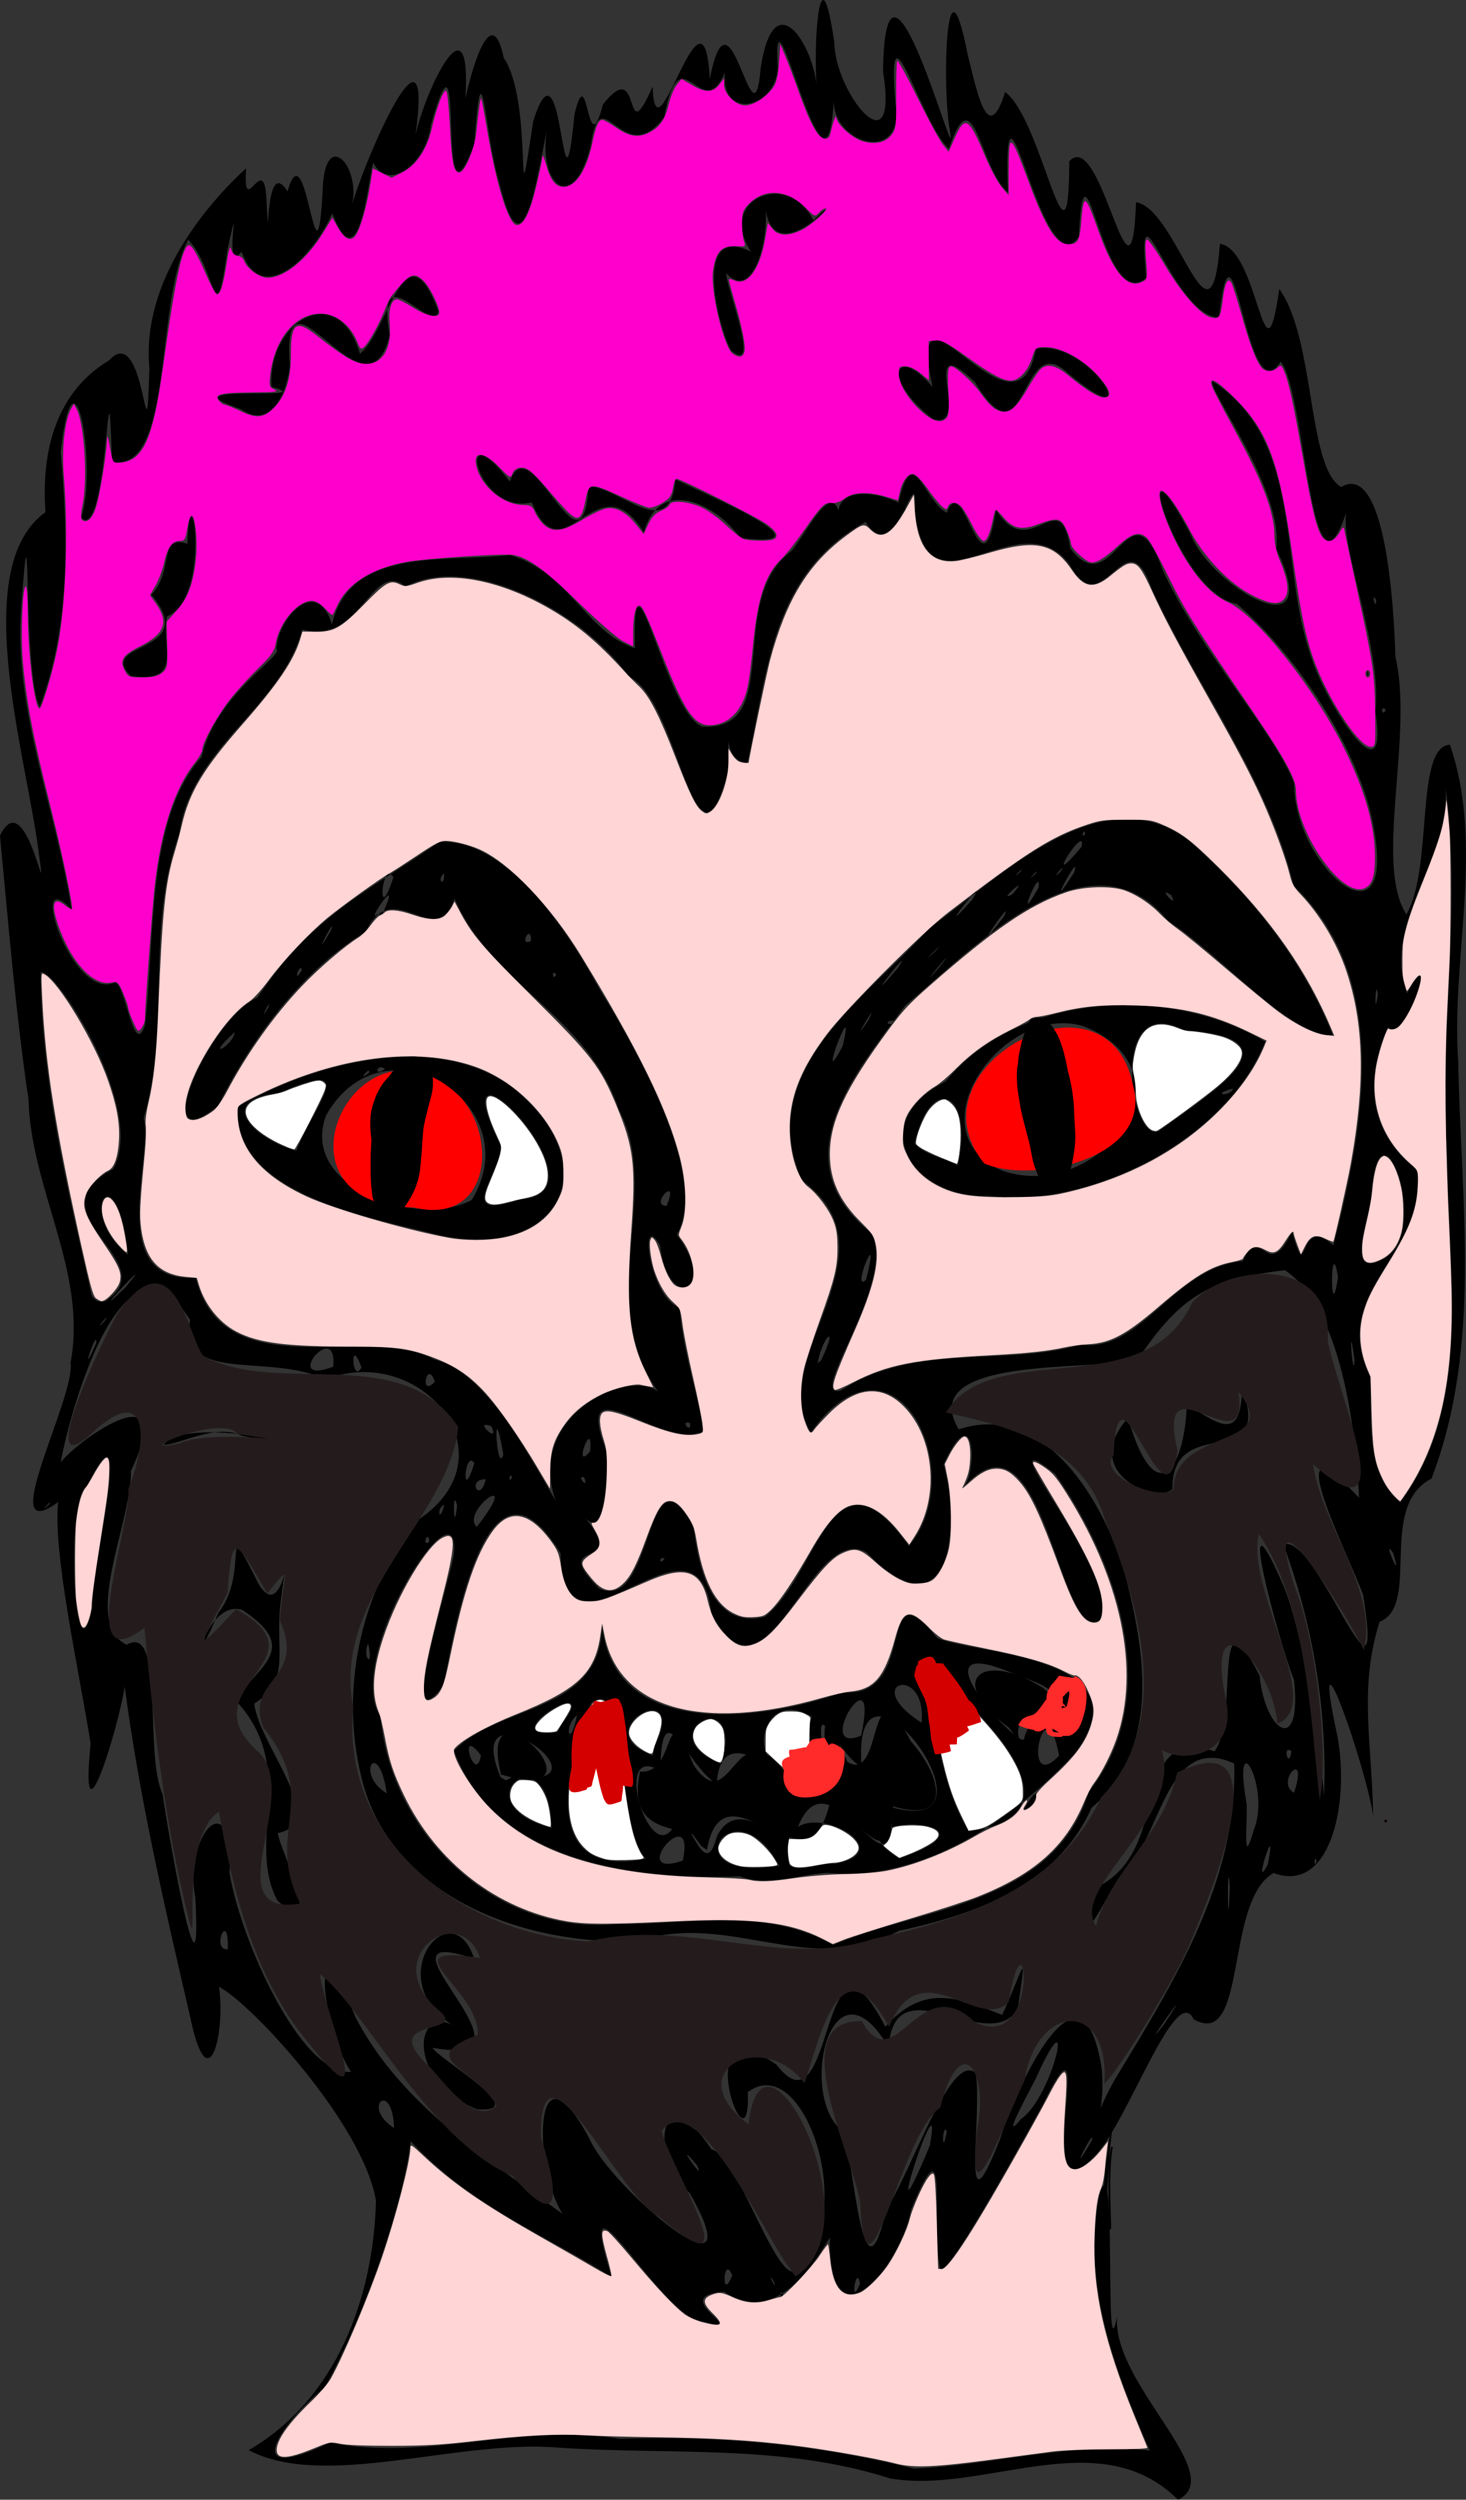 <?xml version="1.0" encoding="UTF-8" standalone="no"?>
<svg
   xmlns:dc="http://purl.org/dc/elements/1.1/"
   xmlns:cc="http://creativecommons.org/ns#"
   xmlns:rdf="http://www.w3.org/1999/02/22-rdf-syntax-ns#"
   xmlns:svg="http://www.w3.org/2000/svg"
   xmlns="http://www.w3.org/2000/svg"
   xmlns:sodipodi="http://sodipodi.sourceforge.net/DTD/sodipodi-0.dtd"
   xmlns:inkscape="http://www.inkscape.org/namespaces/inkscape"
   version="1.1"
   id="svg10"
   width="778.719"
   height="1327.719"
   viewBox="0 0 778.719 1327.719"
   sodipodi:docname="wurrytom.svg"
   inkscape:version="1.0 (4035a4fb49, 2020-05-01)">
  <rect x="0" y="0" width="778.719" height="1327.719" fill="#333333" stroke="none"/>
  <defs
     id="defs14" />
  <sodipodi:namedview
     inkscape:document-rotation="0"
     pagecolor="#ffffff"
     bordercolor="#666666"
     borderopacity="1"
     objecttolerance="10"
     gridtolerance="10"
     guidetolerance="10"
     inkscape:pageopacity="0"
     inkscape:pageshadow="2"
     inkscape:window-width="1080"
     inkscape:window-height="1826"
     id="namedview12"
     showgrid="false"
     inkscape:zoom="0.78671483"
     inkscape:cx="463.57854"
     inkscape:cy="485.18888"
     inkscape:window-x="-11"
     inkscape:window-y="-11"
     inkscape:window-maximized="1"
     inkscape:current-layer="g18"
     inkscape:pagecheckerboard="true"
     fit-margin-top="0"
     fit-margin-left="0"
     fit-margin-right="0"
     fit-margin-bottom="0" />
  <g
     inkscape:groupmode="layer"
     inkscape:label="Image"
     id="g18"
     transform="translate(-171.548,-312.126)">
    <path
       id="path22"
       style="fill:#000000"
       d="m 797.314,1639.846 c -42.047,-41.688 -103.065,-2.624 -153.021,-11.317 -57.561,-18.468 -117.138,-12.305 -176.402,-16.365 -53.217,-4.457 -123.82,22.567 -164.262,1.369 46.502,-26.881 66.349,-80.888 67.631,-132.581 -7.008,-41.078 -66.883,-105.271 -83.37,-113.512 3.544,24.649 -5.781,62.509 -15.392,15.601 -13.463,-57.93 -27.015,-116.482 -34.689,-175.104 -3.384,22.028 -24.346,90.43 -18.103,30.287 -6.39,-39.836 -20.196,-101.728 -17.241,-128.303 -34.529,25.198 9.457,-55.897 6.568,-74.064 9.047,-48.199 -21.078,-91.74 -22.343,-139.812 -6.895,-46.477 -10.666,-93.331 -15.142,-140.081 14.931,-30.797 27.25,55.982 19.456,0.954 -8.292,-52.922 -34.305,-144.901 4.722,-172.752 -2.894,-38.887 9.793,-66.427 33.67,-80.532 19.799,-22.119 19.727,64.131 21.52,4.195 -4.472,-46.461 30.721,-87.498 51.374,-106.323 -1.895,29.586 10.157,-12.786 10.901,19.05 1.652,30.942 -1.415,-26.908 11.087,-6.737 10.132,-35.704 15.163,60.491 18.636,0.442 0.603,-36.866 22.515,-12.299 14.678,9.947 6.683,-25.668 44.564,-112.685 34.648,-40.201 4.96,-23.324 30.118,-76.781 26.499,-19.352 4.336,-20.177 14.281,-50.994 20.416,-21.745 16.341,23.979 5.336,102.162 15.623,33.636 16.283,-51.718 15.132,66.273 21.929,-3.668 7.42,-31.49 6.445,28.233 15.152,-5.314 21.43,-27.231 10.091,27.351 26.348,-9.423 1.544,44.577 27.212,-64.68 30.354,-3.909 10.902,-56.817 23.123,41.362 27.076,-6.178 7.113,-46.23 28.328,-11.361 29.844,10.901 -2.148,-22.252 1.52,-77.87 9.265,-24.112 0.286,26.648 34.397,68.952 25.862,15.164 1.131,-89.332 40.674,61.587 35.516,31.32 -4.074,-19.21 -2.603,-102.036 9.486,-40.025 4.739,18.413 10.505,49.836 19.828,19.701 19.763,14.128 33.884,106.99 34.096,36.796 17.137,-18.848 32.944,90.297 35.457,21.774 21.854,3.178 39.759,85.791 44.572,22.053 20.909,2.93 23.335,81.106 31.532,23.984 19.315,27.085 14.793,94.733 32.825,105.184 23.55,-13.955 28.114,63.702 28.836,90.002 9.871,42.158 -11.454,110.21 5.826,136.985 14.427,-24.475 4.403,-89.066 23.126,-90.109 18.611,53.903 0.484,112.697 4.443,168.615 1.281,73.683 12.885,150.478 -14.213,221.198 -28.924,14.753 -5.426,67.365 -27.579,76.026 -11.234,35.674 -3.95,64.573 -3.415,103.303 -3.228,-25.002 -34.737,-114.957 -18.797,-41.639 6.4,37.161 -4.831,82.901 -34.066,71.789 -26.269,14.741 -13.595,93.99 -42.479,77.715 -9.342,-20.361 -35.028,54.305 -51.715,71.64 -37.294,40.88 3.411,-91.677 -28.601,-25.956 -15.092,27.331 -51.408,93.044 -54.402,86.529 -5.185,-23.538 5.507,-82.249 -15.401,-31.039 -5.823,30.829 -43.686,75.199 -43.14,14.688 -13.593,23.012 -31.758,44.645 -56.303,28.807 -32.591,2.446 20.788,25.13 -15.475,14.673 -22.219,-9.198 -64.642,-87.797 -44.144,-22.555 -36.252,-22.717 -75.323,-38.055 -106.693,-72.046 -4.221,33.538 -23.426,90.021 -45.552,130.702 -25.241,20.598 -45.403,52.4 2.477,29.438 52.228,10.082 100.561,-10.616 154.303,-2.03 52.771,-1.816 104.649,2.905 156.077,15.81 41.169,-1.847 85.246,-14.355 125.252,-9.62 -18.144,-42.223 -35.628,-86.105 -27.061,-134.413 10.146,-37.658 2.51,99.969 9.735,63.23 -3.113,35.431 59.484,84.092 32.359,97.31 z M 587.548,1530.917 c -2.245,-3.873 -1.316,3.792 0,0 z m 40.847,-5.851 c -2.025,-11.304 -5.765,14.19 0,0 z m -45.847,-1.149 c -4.809,-7.584 2.304,6.967 0,0 z m -22.07,-3.243 c -4.799,-12.043 -5.979,15.501 0,0 z m 38.035,-8.757 c 26.996,-27.858 -0.549,-110.314 -29.759,-88.572 1.85,48.498 -33.303,-48.441 15.184,-14.639 31.519,41.021 22.747,-88.249 57.88,-20.073 20.679,-23.32 39.111,-15.338 62.083,-6.277 11.441,-24.87 13.359,-38.334 8.236,-2.963 -16.271,25.146 -65.515,-24.92 -68.531,20.223 -30.211,-51.509 -48.707,25.378 -24.524,44.495 6.321,14.121 10.44,98.9 23.273,41.35 13.185,-19.151 34.308,-84.46 47.573,-72.113 3.398,24.971 -8.654,89.665 12.874,34.849 7.733,-25.199 43.263,-104.796 53.978,-37.334 2.985,33.298 -12.993,42.442 6.484,6.579 31.066,-51.318 66.002,-106.439 63.846,-168.662 -37.244,-16.888 -38.445,42.315 -61.859,62.245 -6.519,8.661 -22.4,44.946 -12.634,4.151 43.469,-18.592 16.928,-87.013 64.066,-72.864 13.207,-17.337 -1.556,-89.879 23.906,-40.271 3.107,30.72 22.639,42.414 18.352,2.488 -8.808,-22.456 -32.461,-111.535 -5.625,-50.177 14.511,34.681 25.749,135.292 20.871,122.869 3.738,-49.035 -3.923,-98.781 -20.874,-144.636 17.148,-7.485 54.452,102.798 42.316,26.611 -7.686,-20.971 -47.574,-99.487 -2.158,-51.529 -1.752,-36.201 -9.437,-100.901 -39.439,-120.91 -38.99,4.827 -54.729,12.511 -78.286,47.67 -25.54,6.04 -118.031,-2.274 -94.95,36.925 46.267,-15.527 77.92,39.733 88.522,77.649 10.726,41.638 18.766,91.95 -17.98,123.384 -18.446,41.395 -61.405,56.444 -102.414,65.316 -46.078,25.682 -89.862,-10.696 -138.354,5.404 -59.158,2.664 -131.54,-22.8 -146.991,-86.675 -11.463,-46.678 -0.996,-97.204 28.314,-135.858 54.173,-34.081 3.901,-95.734 -47.33,-75.782 -30.57,-14.393 -77.286,2.975 -72.045,-31.615 -34.611,-54.886 -63.316,45.966 -68.721,75.636 9.501,-12.094 62.857,-50.022 37.302,4.631 0.371,27.429 -26.308,80.579 -2.256,92.316 20.479,-11.998 9.086,58.154 19.05,79.272 3.352,23.23 21.159,123.73 17.408,55.265 -6.515,-33.812 20.697,-62.326 18.178,-13.359 5.907,35.824 38.129,107.943 64.535,105.641 -16.199,-24.177 -21.65,-88.342 2.291,-29.188 23.704,46.078 69.611,75.168 110.084,104.642 -15.666,-24.167 -15.963,-96.677 14.381,-39.701 11.422,26.101 89.095,91.796 53.178,28.715 -23.159,-22.84 -14.502,-62.705 11.609,-23.181 15.682,3.005 39.162,89.617 48.955,58.056 z m -173.466,-79.413 c -38.447,-15.456 -32.712,-55.636 -13.111,-44.646 -38.723,-25.007 -0.385,-71.896 11.505,-35.3 -61.963,-21.18 43.056,58.953 -22.177,47.247 3.944,6.492 53.389,34.784 23.783,32.699 z M 319.059,1321.832 c -17.232,-31.676 11.109,-69.797 -21.67,-105.821 7.179,-17.563 36.357,-26.792 2.954,-48.706 -18.6,-6.609 -29.381,41.407 -12.827,1.443 17.323,-21.381 0.317,-56.922 21.439,-15.248 13.595,22.8 17.129,-33.578 11.76,8.774 -3.508,26.446 6.029,42.159 -14.13,54.742 2.745,22.526 40.286,63.19 12.536,68.744 0.239,6.748 26.143,58.321 -0.063,36.073 z m 462.884,-216.997 c -18.819,-6.321 -27.339,-21.616 -11.208,-39.554 14.079,49.182 30.107,28.972 31.248,-7.437 19.163,12.878 28.657,18.345 29.347,-8.267 17.01,45.721 -37.641,12.284 -37.008,53.583 l -5.195,2.873 z m -523.585,-25.418 c 14.994,-17.542 101.611,7.261 41.689,-4.671 -13.771,-7.007 -35.399,5.714 -41.689,4.671 z m 407.091,372.362 c 8.176,-44.7 -29.239,70.18 -0.105,0.257 z m -235.985,14.853 -3.388,-2.058 z m 112.239,-4.498 c -14.175,-17.002 5.888,11.82 0,0 z m 209.859,-13.219 c 1.961,-8.377 -14.67,25.248 0,0 z m -77.091,-4.941 c -2.618,-4.568 -2.616,15.848 0,0 z m -293.58,-1.548 c -0.936,-26.198 -17.89,-11.434 0,0 z m 332.99,-4.761 c 17.03,-11.731 29.635,-69.254 8.502,-22.973 -0.28,1.643 -21.295,38.587 -8.502,22.973 z m -38.65,1.062 -0.185,1.806 z m 114.854,-51.693 c 20.402,-30.881 -17.151,22.254 0,0 z m -497.538,-39.497 c 0.769,-22.139 -9.3,0.593 0,0 z m 321.5,-2.382 c 48.366,-20.132 117.3,-21.631 135.933,-81.357 40.035,-50.375 15.234,-121.68 -17.994,-168.859 -40.969,-32.331 36.167,53.532 23.661,77.674 -22.156,13.771 -29.333,-120.441 -73.221,-69.564 8.425,-5.94 7.893,-51.352 -9.666,-13.158 9.422,34.581 3.238,92.083 -41.015,46.746 -29.968,-16.666 -52.663,89.413 -82.32,32.311 -7.379,-64.466 -77.965,37.723 -80.126,-31.725 -38.633,-63.884 -56.008,38.307 -62.124,70.013 -24.787,32.767 1.879,-50.421 5.403,-68.931 4.538,-44.115 -59.531,54.833 -38.862,85.781 5.288,61.882 60.923,115.78 124.751,110.063 39.075,0.277 79.534,-9.364 115.579,11.004 z m -49.5,-36.402 c -55.87,1.916 -129.476,-7.159 -151.843,-66.668 24.382,-25.273 78.733,-19.884 78.588,-67.086 5.746,61.014 84.309,51.63 127.795,35.984 41.469,3.813 17.148,-69.127 50.355,-28.784 19.746,8.778 111.853,8.913 73.224,61.065 -33.34,36.088 -82.412,68.682 -131.444,63.578 -15.209,0.872 -31.83,7.509 -46.676,1.911 z m 20.974,-5.588 c -24.313,-45.407 -59.468,9.458 0,0 z m 29.8,-1.129 c 42.463,-8.039 -35.451,-45.363 -24.487,0.796 6.17,4.201 16.919,-1.614 24.487,-0.796 z m -81.085,-1.629 c 7.153,-33.41 -30.867,10.527 0,0 z m -19.689,-1.018 c -16.31,-17.43 -8.414,-99.878 -29.129,-82.418 -12.624,31.012 -29.037,94.188 29.129,82.418 z m 134.782,-0.124 c 64.942,-22.446 -43.522,-25.68 0,0 z m -97.006,-11.674 c 15.371,-30.637 48.513,29.73 59.903,-17.292 17.166,7.064 33.709,42.956 33.252,1.853 63.882,17.465 -22.396,-99.105 -16.248,-21.334 -14.995,-9.125 -26.337,-44.595 -19.591,-2.09 -5.066,32.372 -54.238,-34.295 -57.433,10.963 -16.304,-10.37 -29.249,-51.024 -29.916,-7.126 -27.997,-16.284 -2.847,60.236 9.225,24.842 7.805,3.377 14.735,33.641 20.808,10.183 z m 133.724,-2.761 c 76.869,-10.059 -20.327,-85.48 -24.469,-90.318 7.151,30.187 8.198,63.211 24.469,90.318 z m -221.5,-1.732 c -0.649,-52.577 -50.352,-13.489 0,0 z m -20.888,-27.135 c 59.529,7.263 -28.754,-53.855 -6.167,0.157 l 2.797,1.674 z m 159.124,-32.049 c -30.587,-18.072 -36.634,38.184 -1.489,27.694 2.157,-9.133 -1.31,-18.566 1.489,-27.694 z m 131.346,20.75 c -7.375,-40.471 -20.857,21.859 0,0 z m -179.224,4.5 c 12.962,-44.973 -40.878,-16.207 0,0 z m -127.897,-4.658 c -12.936,-17.183 -2.853,16.698 0,0 z m 92.468,-5.305 c 18.699,-38.253 -38.68,-7.883 -1.089,5.331 l 0.618,-3.022 z m 109.614,-5.905 c 9.844,-45.961 -26.511,11.552 -0.155,0.745 z m 86.525,2.032 c 3.389,-16.393 34.365,-21.1 -2.556,-32.854 -62.991,-28.481 3.038,42.359 2.556,32.854 z m -237.543,-12.167 c -7.602,5.857 -3.744,19.008 0,0 z m -8.308,5.002 c 23.686,-30.257 -39.602,9.368 -2.045,4.003 l 1.404,-2.747 z m 275.203,-2.788 c 7.568,-26.073 4.199,12.526 -4.979,4.714 z m -83.885,1.788 c 2.956,-31.719 -33.551,-21.446 0,0 z m 54.463,45.924 c 9.79,-18.079 7.314,-0.541 0,0 z m 109.245,40.826 c -1.509,-20.502 -1.093,36.331 0,0 z m -535.562,8.812 -0.185,1.806 z m 555.767,-20.32 c 5.64,-28.725 -8.997,17.575 0,0 z m 25.932,-2.044 c -1.583,-3.53 -1.434,5.606 0,0 z m -33.385,-16.258 c 9.247,-22.662 -11.377,-58.221 -3.996,-14.898 1.323,4.686 -2.875,39.226 3.996,14.898 z m -460.576,-19.44 c -4.292,-30.201 -17.368,-10.55 0,0 z m 481.972,-0.332 c 8.039,-24.683 -10.536,-5.662 0,0 z m -1.393,-22.041 c -5.088,-4.082 -1.454,10.51 0,0 z m -634.317,-38.565 -0.185,1.806 z m 143.873,-18.59 c -3.442,7.39 3.24,14.219 0,0 z M 220.565,1166.269 c -0.842,-19.366 23.571,-117.575 -2.884,-64.815 -11.867,6.824 -6.539,108.476 2.884,64.815 z m 357.205,4.648 c 28.533,-21.922 35.599,-95.584 76.564,-37.571 33.266,-39.652 -7.618,-122.482 -52.084,-60.396 -24.082,-40.252 47.904,-95.729 -4.738,-133.853 -25.71,-58.516 34.892,-97.355 67.975,-134.257 36.348,-25.652 91.495,-82.51 138.143,-45.751 32.355,28.568 59.752,62.406 75.917,102.871 -22.514,1.103 -59.774,-42.902 -87.387,-60.585 -41.695,-51.033 -103.346,14.21 -139.849,44.936 -26.404,35.957 -66.561,82.006 -17.918,120.765 13.784,26.232 -35.212,88.497 -16.272,83.691 39.171,-25.722 86.16,-12.59 127.482,-24.391 32.629,4.197 49.112,-41.117 86.153,-44.413 9.948,-21.13 12.632,12.426 26.113,-15.597 8.758,31.3 2.495,-10.453 21.946,7.218 15.979,-61.876 31.22,-140.953 -21.032,-190.976 -14.006,-57.49 -50.553,-103.852 -75.431,-157.692 -13.817,-40.075 -25.59,20.11 -43.541,-12.75 -26.525,-36.266 -75.946,32.004 -82.199,-28.509 1.21,-31.671 -9.835,31.942 -26.27,5.667 -49.556,27.422 -51.697,77.511 -62.689,127.664 -15.446,1.23 -8.877,-35.345 -10.454,5.143 -17.384,65.569 -26.113,-39.069 -52.47,-50.479 -25.894,-36.279 -85.734,-65.741 -118.72,-47.996 -18.272,-14.759 -23.32,31.432 -54.93,22.82 -11.192,41.925 -59.176,62.308 -65.321,108.746 -17.873,48.349 -4.605,102.554 -18.876,150.812 5.35,21.163 -20.727,87.505 27.666,84.786 14.602,59.217 90.884,23.817 126.975,43.503 25.874,6.209 46.963,45.416 64.092,74.83 -16.735,-49.691 47.719,-72.601 56.279,-55.377 -36.992,-48.511 0.861,-107.392 -22.428,-151.816 -16.682,-50.522 -67.359,-66.201 -87.49,-112.567 -9.774,28.972 -32.746,-13.275 -47.091,17.549 -38.954,23.757 -65.481,66.03 -78.386,92.434 -37.883,30.838 -5.722,-45.156 20.804,-57.378 29.203,-43.587 57.578,-55.729 96.681,-82.673 34.126,-1.837 65.587,42.673 84.839,77.846 24.998,40.867 57.437,101.922 41.255,130.838 22.083,28.489 -4.367,42.653 -8.999,5.459 -11.201,-19.309 -5.935,27.421 10.444,33.317 2.302,26.938 9.98,44.882 12.441,65.668 -22.054,10.383 -70.037,-38.024 -51.272,10.448 0.672,11.615 -0.51,47.106 -11.139,35.613 23.403,28.712 -20.358,9.744 7.213,37.323 29.638,13.582 24.355,-80.195 50.187,-32.589 2.477,20.4 9.176,54.573 37.818,47.667 z M 405.221,968.256 c -37.471,-9.636 -110.134,-21.606 -107.332,-68.277 40.464,-23.249 104.655,-40.642 145.793,-10.267 51.346,41.201 25.374,92.033 -38.46,78.544 z m 16.908,-18.779 c 31.203,-50.753 -46.755,-99.467 -77.36,-44.896 -14.626,39.014 50.094,60.018 77.36,44.896 z m 25.745,-0.331 c 51.125,-2.596 -46.541,-101.343 -10.378,-28.602 0.72,14.404 -25.793,41.017 10.378,28.602 z M 328.941,923.335 c 10.321,-25.81 34.144,-49.526 -8.822,-30.799 -36.882,4.28 -10.784,25.767 8.822,30.799 z m 38.607,-41.418 c 1.198,-4.299 -7.194,5.777 0,0 z m 8.5,-2 c -4.628,-3.46 -6.082,4.679 0,0 z m 320.5,67.406 c -41.035,1.533 -65.7,-39.103 -22.788,-60.708 39.772,-48.391 120.101,-51.069 169.822,-21.202 -19.214,48.824 -83.095,83.321 -136.069,83.007 z m 7.73,-13.277 c 51.181,17.258 103.903,-52.573 42.645,-76.92 -42.957,-12.573 -91.328,56.619 -42.645,76.92 z m -23.957,-2.968 c 8.891,-39.327 -14.465,-49.361 -23.009,-11.517 6.145,6.292 15.495,7.572 23.009,11.517 z m 108.171,-19.162 c 29.795,-21.743 73.608,-48.458 12.063,-52.627 -42.117,-21.803 -27.638,66.128 -12.063,52.627 z m 38.056,-21.603 c -12.911,3.299 -1.281,4.637 0,0 z m 84.886,246.428 c -6.597,-9.294 6.238,19.278 0,0 z m -386.886,2.946 c -4.078,-0.438 -1.947,4.244 0,0 z m -99.228,-10.332 -2.558,3.452 z m -25.787,1.812 c 0.099,-7.224 -4.76,2.678 0,0 z m 25.255,-8 c 25.441,-32.563 -8.997,-8.575 0,0 z m -17.275,-11.691 c -4.18,1.122 -2.745,10.777 0,0 z m 6.812,0.318 c -2.701,-11.482 -1.747,18.178 0,0 z m -216.649,-0.627 c 3.163,-4.585 -7.089,6.407 0,0 z m 717.646,-1.08 c 39.024,-52.067 25.297,-122.028 25.004,-182.622 -4.777,-68.137 8.844,-136.697 -1.99,-204.548 9.005,40.929 -34.116,76.95 -19.391,116.768 17.534,-31.705 -1.126,28.363 -10.239,18.046 -14.052,32.169 -7.368,57.961 15.495,75.792 5.255,46.247 -47.042,63.373 -24.967,109.73 1.71,22.329 -3.448,50.681 16.088,66.833 z m -485.774,-12.232 c -10.33,-0.295 -3.06,13.395 0,0 z m 52.2,-1.138 c -4.557,-0.933 3.165,7.332 0,0 z m -38.2,0.2 c -1.316,-3.792 -2.245,3.873 0,0 z m -20.036,-7.691 c -5.266,-7.838 -7.102,23.315 0,0 z m 15.418,-4.559 c -6.157,-35.596 -3.535,12.396 0,0 z m 46.093,-1.709 c 1.734,-19.494 -9.754,11.969 0,0 z m -52.506,-13.267 c -10.499,-4.173 5.217,10.554 0,0 z m 105.532,-1.773 c -5.863,-1.656 1.105,6.506 0,0 z m -135.5,-21.878 c -4.112,-12.717 -8.58,9.085 0,0 z m -54,-8 c 2.367,-26.161 -28.363,10.806 0,0 z m 15,0.413 c -6.45,-18.209 -5.077,9.505 0,0 z m 527.519,-3.785 c -3.678,-27.649 -0.808,13.331 0,0 z m -283.41,0.046 c 9.908,-20.474 0.767,-13.229 -1.807,1.512 z m -384.986,-9.296 c 0.72,-9.016 -9.885,23.13 0,0 z m 4.377,-11.5 c 4.774,-7.133 -7.615,7.836 0,0 z m 2.25,-12.012 c 28.033,-20.575 -41.627,-45.272 2.399,-68.884 17.825,-31.419 -30.56,-106.86 -38.57,-104.48 0.388,57.624 14.191,114.572 26.811,170.316 0.675,4.492 6.636,6.359 9.361,3.048 z m 8.817,-5.903 c 20.22,-24.119 -25.003,24.407 0,0 z m 644.185,-5.585 c -4.189,-25.352 -4.387,29.281 0,0 z m -250.772,1.54 c 8.601,-33.288 -8.379,7.615 0,0 z m 274.314,-10.887 c 27.455,-12.657 -1.917,-92.718 -5.879,-33.878 0.408,7.492 -15.257,45.332 5.879,33.878 z m -666.296,-2.402 c -5.314,-55.662 -29.007,-23.87 0,0 z m 286.095,-26.032 c 7.265,-17.538 -9.698,-0.025 0,0 z m 93.498,-84.848 c 7.911,-32.659 -15.248,28.748 0,0 z m -322.867,-7.482 c -17.033,15.383 -1.092,7.792 0,0 z m -47.724,-3.761 c 5.472,-46.738 0.66,-109.653 30.024,-142.29 7.569,-33.617 44.517,-54.275 39.771,-57.474 0.843,-16.731 21.76,-39.165 29.519,-12.93 9.474,-41.275 59.437,-32.972 94.559,-36.918 31.537,9.094 40.197,40.783 66.364,49.52 -1.609,-65.41 16.12,34.554 35.875,41.605 44.066,2.427 11.639,-67.227 47.416,-93.372 9.254,-11.232 24.527,-44.926 26.563,-10.267 -13.496,-37.158 51.148,-11.277 29.056,-9.855 8.086,-42.133 13.946,-6.706 26.787,-0.06 8.859,-24.22 18.502,48.088 26.116,-1.69 17.951,29.538 34.026,-15.346 39.481,20.604 22.681,30.4 31.499,-37.811 49.108,11.466 19.653,43.009 59.252,85.658 69.797,113.302 -0.159,45.641 57.095,92.32 41.336,19.01 -7.465,-35.837 -37.706,-84.89 -71.732,-114.329 -32.154,-4.889 -59.345,-102.91 -24.514,-36.791 10.683,27.78 72.611,63.869 45.357,7.514 4.193,-30.871 -36.204,-83.92 -33.954,-89.14 49.387,31.938 35.018,98.048 52.701,146.965 6.242,21.443 41.826,79.07 33.933,28.524 3.93,-31.166 -18.942,-88.291 -15.437,-105.677 -19.011,57.148 -21.605,-64.509 -34.87,-80.062 -18.612,30.193 -24.905,-92.524 -32.773,-23.402 -24.887,-0.678 -44.496,-80.352 -38.569,-21.08 -23.625,20.443 -32.808,-86.994 -35.848,-21.811 -19.754,28.59 -40.686,-109.446 -37.664,-23.495 -15.31,-13.248 -18.053,-62.838 -31.386,-23.21 -15.325,-13.994 -33.41,-84.653 -28.306,-23.7 5.074,32.461 -35.295,21.42 -32.801,-4.584 -2.677,77.343 -33.365,-72.786 -29.768,-14.685 -1.213,21.569 -30.357,28.219 -28.106,2.393 -12.345,29.186 -23.682,-22.549 -32.164,23.676 -22.228,29.52 -33.716,-22.487 -39.077,15.236 -9.404,37.155 -27.896,20.826 -23.339,-8.167 -5.125,23.843 -12.696,80.702 -25.335,27.497 -7.886,-25.115 -8.956,-79.292 -13.179,-20.379 -21.501,58.294 -3.68,-79.053 -23.019,-10.057 -2.522,20.801 -22.695,35.97 -30.733,20.037 -2.972,12.638 -7.688,63.481 -21.713,27.005 -10.208,23.47 -37.635,50.2 -48.151,20.304 -10.703,13.703 0.89,-38.209 -7.422,-1.495 -6.792,48.459 -6.061,10.549 -20.933,-4.846 -17.9,33.254 -7.439,124.137 -40.487,117.982 -2.399,-76.492 -1.497,43.91 -16.502,29.776 8.868,-24.695 -3.464,-99.762 -10.726,-35.024 4.047,45.639 4.95,93.006 -11.18,135.544 -9.364,-18.428 -4.181,-129.331 -9.78,-53.295 -4.221,55.149 18.942,108.804 26.715,160.888 -24.171,-26.063 0.312,49.676 23.188,38.539 5.62,1.768 9.971,40.941 15.8,22.698 z m -7.55,-185.393 c -18.972,-18.426 37.679,-11.489 10.913,-43.127 12.246,-12.458 3.457,-32.44 19.172,-27.073 1.282,-45.294 13.716,28.479 -10.786,38.549 -3.533,16.256 9.326,35.739 -19.3,31.65 z m 656.71,-1.235 c 0.867,-4.551 0.867,4.551 0,0 z M 564.687,597.828 c -12.202,-17.597 -42.688,-33.324 -51.129,-2.965 -24.996,-40.017 -42.583,25.4 -59.6,-15.934 -29.438,7.51 -41.713,-50.683 -11.625,-11.031 11.025,-31.138 38.707,56.307 41.835,2.359 17.26,1.05 43.238,30.734 46.166,-3.517 12.402,6.37 86.834,37.517 34.352,31.089 z M 666.857,534.645 c -28.932,-23.2 -18.139,-39.406 0.059,-16.846 -14.987,-71.031 44.552,36.819 54.862,-20.437 29.302,-5.671 60.727,50.229 16.463,12.482 -25.086,-23.007 -20.775,51.651 -48.787,5.307 -31.519,-30.069 -0.591,26.687 -22.598,19.494 z m -367.538,-5.228 c -42.93,-14.491 45.601,-3.745 16.415,-11.851 -2.118,-35.327 35.531,-56.869 47.015,-17.546 15.44,-12.391 23.958,-70.078 41.801,-22.386 -3.979,12.579 -33.818,-31.932 -25.971,12.745 -12.806,50.368 -57.896,-47.212 -53.029,15.924 -1.181,12.602 -9.405,34.945 -26.23,23.114 z m 260.437,-31.172 c -7.205,-13.861 -20.342,-67.865 10.699,-52.45 -18.396,-28.039 20.047,-43.864 33.168,-16.592 21.888,-21.817 -19.623,29.067 -25.3,-5.282 1.037,19.961 -7.986,47.751 -21.001,33.342 -0.639,5.74 19.253,55.236 2.435,40.982 z m 72.881,356.043 c 7.867,-15.025 -11.97,17.508 0,0 z m 13.502,-0.114 c -7.116,0.664 0.154,3.865 0,0 z m -332.102,-6.88 c 2.512,-7.216 -6.352,10.495 0,0 z m 589.412,-7.186 c -1.404,-9.604 -2.002,15.613 0,0 z m -254.903,-13.892 c 10.292,-16.125 -23.067,27.011 0,0 z m -181.497,3.701 c -2.413,-3.927 -2.413,3.927 0,0 z m 203.5,-4 c 13.366,-17.551 -16.191,18.298 0,0 z m -338.609,1.423 c -1.209,-4.598 -5.222,8.895 0,0 z m 336.172,-9.673 c 9.26,-9.736 -11.624,10.372 0,0 z m -320.85,-11.25 c 3.877,-10.663 -12.02,20.717 0,0 z m 106.287,5.582 c 0.473,-10.068 -6.995,3.245 0,0 z m 451.662,-6.332 -0.048,2.44 z m -224.662,-1.4 -4.534,2.753 z m 24.298,-5.35 c 6.559,-13.344 -21.672,28.374 0,0 z m -330.211,-1.281 c 11.501,-24.675 -8.946,5.139 -2.943,0.278 z m 313.358,-7.632 c 11.609,-18.523 -23.807,26.568 0,0 z m 35.225,-6.429 c 1.751,-13.598 -13.843,24.784 0,0 z m 70.46,4.027 c -8.57,-5.958 4.67,8.773 0,0 z m -413.129,-9.574 c -6.491,-9.697 -9.02,28.06 0,0 z m 328.657,9.14 c 11.13,-12.579 -9.328,5.312 0,0 z m -303.974,-3.438 -0.185,1.806 z m 336.826,-8.114 c 4.622,-14.224 -17.607,27.811 0,0 z m -334.679,0.301 c -4.345,4.225 0.696,7.622 0,0 z m 314.298,0.25 c 3.163,-4.585 -7.089,6.406 0,0 z m -8,-1 c 3.163,-4.585 -7.089,6.406 0,0 z m 21.411,-0.293 c 3.566,-6.211 -7.009,7.078 0,0 z m 10.961,-12.958 c 2.942,-14.063 -22.759,27.17 0,0 z m 2,-6.999 c -1.316,-3.792 -2.245,3.873 0,0 z m 159.5,-66.118 c -3.757,-1.929 -0.934,4.937 0,0 z m -5,-57.941 c -2.998,-5.358 -0.139,6.711 0,0 z" />
    <path
       id="path34"
       style="fill:none;stroke:#000000;stroke-width:1px;stroke-linecap:butt;stroke-linejoin:miter;stroke-opacity:1"
       d="m 762.19,1452.476 c -3.871,18.64 2.234,72.912 -3.595,22.47 5.423,-59.188 -0.974,7.173 0,26.066 -1.412,-32.88 1.049,-36.06 3.595,-61.119" />
    <path
       id="path136"
       d=""
       style="fill:#916f6f;stroke-width:1.271" />
    <path
       id="path140"
       style="fill:#241c1c;stroke-width:1.271"
       d="m 589.66,1515.202 c -14.449,-21.174 -48.036,-94.723 -66.797,-71.255 7.473,24.812 48.227,87.676 -1.382,45.51 -20.518,-9.655 -63.439,-103.814 -62.572,-41.993 7.541,23.466 13.851,53.789 -15,20.559 -45.294,-19.652 -79.234,-89.824 -102.411,-107.371 3.023,23.729 32.181,84.92 -6.53,35.983 -28.489,-34.377 -40.011,-81.046 -47.1,-122.225 -25.308,16.549 -5.241,104.279 -20.882,36.462 -9.201,-44.267 -14.688,-89.2 -18.702,-134.205 -37.671,29.119 -6.955,-54.334 -8.528,-73.817 11.296,-28.08 10.056,-58.033 -21.302,-27.679 -27.787,23.201 7.121,-50.483 15.803,-65.905 30.686,-43.207 38.101,17.286 45.792,23.489 41.325,21.041 105.214,-7.895 134.903,37.315 -4.508,47.803 -67.753,89.558 -55.717,148.933 -7.314,71.41 59.247,120.997 124.818,124.332 52.282,-12.788 102.766,14.881 151.68,-1.433 47.984,-10.412 98.498,-26.916 120.678,-75.043 38.472,-39.851 20.377,-101.96 2.16,-147.166 -11.872,-41.777 -54.793,-50.433 -84.56,-57.328 24.812,-40.392 105.672,-4.007 130.492,-57.887 16.575,-20.782 75.427,-26.895 72.29,19.652 4.818,26.593 41.315,108.819 -7.775,65.774 4.821,32.618 34.566,67.183 26.971,98.637 -7.771,-16.743 -55.875,-94.656 -37.171,-34.978 13.28,33.105 18.206,95.567 13.709,114.563 -5.144,-47.003 -7.119,-103.743 -32.208,-141.171 -7.487,28.757 35.454,90.904 9.815,100.72 -2.593,-30.871 -38.342,-68.432 -27.727,-14.061 7.641,30 -21.368,35.695 -33.651,27.995 10.674,37.642 -48.925,72.482 -35.057,93.45 8.277,-30.43 35.166,-46.555 43.123,-81.335 56.716,-28.368 17.545,65.799 5.374,93.891 -10.033,21.859 -38.68,67.525 -44.054,71.13 3.089,-44.44 -35.789,-43.301 -42.396,-1.44 -9.899,20.156 -31.431,81.372 -25.219,26.078 6.517,-31.625 -8.896,-53.685 -19.569,-11.65 -20.649,12.37 -39.505,117.363 -42.559,49.669 -5.419,-27.61 -40.145,-96.993 0.929,-95.718 17.808,31.94 30.084,-28.563 60.219,0.656 35.468,16.492 27.001,-66.992 17.784,-10.749 -16.553,16.224 -46.791,-28.052 -63.512,13.046 -25.648,-46.434 -36.612,4.932 -44.917,30.019 -22.394,-29.683 -67.152,-6.077 -29.755,21.808 7.193,-66.924 68.418,54.052 24.969,80.774 z m -154.31,-84.685 c -11.537,-20.381 -44.128,-24.739 -10.04,-37.589 1.316,-23.907 -49.044,-48.678 1.253,-40.811 -10.862,-31.09 -55.296,0.409 -21.265,28.347 14.702,13.069 -34.579,2.648 -5.554,29.438 7.414,7.81 24.19,31.772 35.607,20.615 z M 331.102,1323.265 c -19.657,-38.639 11.518,-54.448 -19.702,-93.683 -10.095,-25.854 23.087,-24.946 8.837,-56.736 1.516,-24.742 7.941,-32.677 -6.686,-14.353 -16.264,-27.602 -18.834,-35.11 -21.133,-0.286 -17.941,33.148 -15.839,30.094 4.532,8.637 48.842,26.711 -25.076,40.923 10.452,74.517 26.888,21.637 -23.464,89.196 23.702,81.904 z m 463.82,-220.059 c 0.043,-33.164 59.324,-21.354 34.492,-51.696 6.268,42.05 -44.797,-21.22 -32.379,31.066 -6.979,46.951 -32.031,-56.395 -33.884,2.328 -9.164,10.769 23.954,24.792 31.772,18.302 z m -528.04,-24.397 c 20.885,-9.513 92.686,4.179 30.694,-5.018 -7.681,-11.175 -60.531,11.517 -30.694,5.018 z" />
    <path
       id="path142"
       style="fill:#000000;stroke-width:1.271"
       d="m 539.489,1286.511 c -11.228,-4.421 -34.787,-2.364 -27.913,-33.402 20.083,1.817 11.821,-43.74 28.373,-3.531 20.349,30.286 21.898,-32.262 49.56,5.05 38.412,31.589 4.728,-66.955 32.214,-6.626 19.436,11.975 10.294,-56.01 33.657,-11.004 15.308,16.98 23.496,44.37 -9.453,34.588 -1.685,55.673 -36.155,-38.357 -52.41,16.412 -12.396,2.165 -40.025,-30.211 -46.437,6.706 l -2.933,-1.992 z" />
    <path
       id="path144"
       style="fill:#000000;stroke-width:1.271"
       d="m 437.673,1254.679 c -14.064,-57.13 60.94,17.663 0,0 z" />
    <path
       id="path146"
       style="fill:#000000;stroke-width:1.271"
       d="m 707.534,1229.839 c -34.074,-25.105 -14.836,-41.493 17.688,-21.476 22.504,17.976 -22.821,7.426 -10.865,30.691 z" />
    <path
       id="path148"
       style="fill:#ff0000;stroke-width:1.271"
       d="m 694.286,930.035 c -41.524,-51.597 65.719,-108.559 78.985,-41.76 11.688,39.586 -54.409,52.931 -78.985,41.76 z" />
    <path
       id="path150"
       style="fill:#ff0000;stroke-width:1.271"
       d="m 391.496,953.506 c -83.314,-0.891 -28.629,-112.31 25.332,-57.93 19.45,23.383 13.594,67.262 -25.332,57.93 z" />
    <path
       style="fill:#ffffff;stroke-width:0.636"
       d="m 783.16,912.266 c -3.953,-2.136 -8.212,-12.226 -8.212,-19.455 0,-2.441 -0.443,-6.58 -0.983,-9.199 -0.867,-4.198 -0.876,-5.381 -0.08,-9.998 2.686,-15.563 10.484,-20.629 23.576,-15.315 2.07,0.84 4.644,1.529 5.72,1.531 3.686,0.007 14.125,1.838 18.308,3.211 4.569,1.5 8.512,4.332 9.444,6.784 1.568,4.124 -3.176,11.356 -12.668,19.308 -7.17,6.007 -30.558,23.152 -32.284,23.665 -0.651,0.194 -1.92,-0.046 -2.822,-0.534 z"
       id="path40" />
    <path
       style="fill:#ffffff;stroke-width:0.636"
       d="m 671.353,926.953 c -4.369,-1.812 -9.187,-4.128 -10.707,-5.146 -2.651,-1.777 -2.746,-1.952 -2.365,-4.337 0.657,-4.107 4.083,-12.234 6.589,-15.627 2.474,-3.35 6.008,-5.788 8.392,-5.788 0.794,0 2.479,1.061 3.83,2.412 3.359,3.359 4.688,8.076 4.694,16.655 0.004,6.365 -1.225,15.324 -2.084,15.19 -0.223,-0.035 -3.98,-1.546 -8.349,-3.358 z"
       id="path42" />
    <path
       style="fill:#ffffff;stroke-width:0.636"
       d="m 682.551,1277.294 c -6.794,-13.997 -9.628,-24.302 -15.616,-56.789 -2.126,-11.535 -4.049,-21.831 -4.274,-22.88 l -0.408,-1.907 2.802,2.476 c 23.303,20.589 37.08,35.594 44.356,48.31 4.029,7.041 5.394,11.336 5.439,17.104 0.045,5.797 0.589,5.144 -11.292,13.545 -7.129,5.041 -9.482,6.16 -14.527,6.913 l -2.977,0.444 z"
       id="path44" />
    <path
       style="fill:#ffffff;stroke-width:0.636"
       d="m 491.491,1299.11 c -5.026,-1.679 -6.967,-2.836 -9.968,-5.943 -7.38,-7.638 -9.597,-21.077 -6.494,-39.376 2.325,-13.709 8.952,-34.627 11.805,-37.26 2.908,-2.683 6.41,-1.655 8.532,2.505 2.692,5.277 4.171,12.387 6.617,31.82 3.1,24.622 5.155,35.022 8.378,42.397 0.835,1.911 1.954,3.956 2.487,4.545 1.548,1.71 0.157,2.052 -9.256,2.276 -7.049,0.167 -9.239,-0.01 -12.102,-0.964 z"
       id="path46" />
    <path
       style="fill:#ffffff;stroke-width:0.636"
       d="m 430.619,950.993 c -2.019,-1.415 -1.797,-4.075 0.874,-10.451 3.864,-9.223 5.396,-13.468 5.991,-16.604 0.528,-2.786 0.38,-3.437 -1.899,-8.304 -5.092,-10.877 -6.973,-19.04 -4.803,-20.841 3.539,-2.937 17.683,10.341 25.716,24.14 3.927,6.747 5.921,12.465 5.983,17.16 0.096,7.261 -3.151,10.698 -11.71,12.392 -2.597,0.514 -6.867,1.506 -9.489,2.205 -5.759,1.534 -8.782,1.62 -10.663,0.302 z"
       id="path48" />
    <path
       style="fill:#ffffff;stroke-width:0.636"
       d="m 323.705,921.24 c -12.998,-5.465 -21.609,-12.872 -21.609,-18.588 0,-4.375 5,-7.568 14.41,-9.205 2.386,-0.415 5.625,-1.317 7.198,-2.004 4.369,-1.909 12.865,-4.729 15.681,-5.205 1.976,-0.334 2.845,-0.162 4.031,0.799 1.44,1.166 1.472,1.356 0.683,3.992 -1.137,3.795 -15.277,31.367 -16.176,31.541 -0.398,0.077 -2.297,-0.521 -4.219,-1.33 z"
       id="path50" />
    <path
       style="fill:#ffffff;stroke-width:0.636"
       d="m 550.047,1246.549 c -9.065,-5.182 -12.309,-11.226 -8.967,-16.707 1.291,-2.117 5.495,-4.532 7.929,-4.554 2.08,-0.019 5.112,2.22 6.248,4.612 2.029,4.277 0.976,18.261 -1.375,18.244 -0.583,0 -2.308,-0.722 -3.835,-1.594 z"
       id="path52" />
    <path
       style="fill:#ffffff;stroke-width:0.636"
       d="m 589.365,1252.232 c -0.525,-0.165 -3.242,-2.458 -6.038,-5.096 l -5.083,-4.796 v -5.833 c 0,-5.247 0.179,-6.138 1.783,-8.866 0.981,-1.668 2.963,-3.813 4.405,-4.767 2.286,-1.511 3.239,-1.731 7.433,-1.713 3.759,0.016 5.416,0.34 7.581,1.478 2.551,1.342 2.74,1.611 2.383,3.395 -0.213,1.066 -0.388,7.04 -0.388,13.276 0,10.782 -0.064,11.372 -1.303,12.036 -1.392,0.745 -9.183,1.386 -10.773,0.886 z"
       id="path54" />
    <path
       style="fill:#ffffff;stroke-width:0.636"
       d="m 565.359,1303.416 c -7.004,-1.257 -12.211,-5.335 -12.217,-9.57 -0.003,-2.212 2.372,-5.618 4.981,-7.141 2.989,-1.746 8.014,-1.643 11.948,0.245 3.703,1.777 10.009,7.932 12.765,12.46 1.977,3.247 1.982,3.277 0.608,3.645 -2.673,0.715 -14.766,0.957 -18.084,0.362 z"
       id="path56" />
    <path
       style="fill:#ffffff;stroke-width:0.636"
       d="m 592.792,1303.457 c -0.738,-0.298 -1.514,-0.992 -1.725,-1.541 -0.788,-2.054 -1.205,-7.397 -0.792,-10.153 l 0.428,-2.853 4.893,0.117 c 5.806,0.139 8.264,-0.989 11.248,-5.163 1.802,-2.52 2.045,-2.648 4.416,-2.32 3.843,0.531 10.396,3.948 13.474,7.025 3.643,3.643 3.799,6.209 0.55,9.062 -2.336,2.051 -7.469,3.906 -10.806,3.906 -1.093,0 -5.1,0.572 -8.905,1.271 -7.376,1.355 -10.625,1.52 -12.782,0.648 z"
       id="path58" />
    <path
       style="fill:#ffffff;stroke-width:0.636"
       d="m 646.465,1296.978 c -1.517,-1.079 -3.396,-2.541 -4.176,-3.249 l -1.417,-1.286 1.532,-1.42 c 0.843,-0.781 1.852,-2.667 2.243,-4.192 0.391,-1.524 0.819,-3.101 0.953,-3.503 0.553,-1.669 13.506,-2.273 18.704,-0.874 6.219,1.675 7.431,4.28 3.499,7.521 -2.537,2.091 -8.716,5.247 -14.665,7.489 l -3.914,1.476 z"
       id="path60" />
    <path
       style="fill:#ffffff;stroke-width:0.636"
       d="m 513.368,1241.839 c -3.899,-2.236 -6.984,-5.606 -7.569,-8.268 -1.325,-6.033 8.59,-14.475 14.249,-12.132 3.668,1.52 3.79,6.079 0.395,14.781 -0.855,2.192 -1.719,4.772 -1.919,5.733 -0.458,2.198 -1.15,2.183 -5.156,-0.115 z"
       id="path62" />
    <path
       style="fill:#ffffff;stroke-width:0.636"
       d="m 550.047,1246.549 c -9.065,-5.182 -12.309,-11.226 -8.967,-16.707 1.291,-2.117 5.495,-4.532 7.929,-4.554 2.08,-0.019 5.112,2.22 6.248,4.612 2.029,4.277 0.976,18.261 -1.375,18.244 -0.583,0 -2.308,-0.722 -3.835,-1.594 z"
       id="path64" />
    <path
       style="fill:#ffffff;stroke-width:0.636"
       d="m 460.031,1281.277 c -8.306,-3 -14.31,-7.236 -16.638,-11.738 -1.562,-3.021 -0.833,-7.706 1.574,-10.113 1.807,-1.807 2.251,-1.943 5.912,-1.81 2.177,0.079 4.542,0.551 5.255,1.051 2.115,1.481 4.78,5.947 6.1,10.22 1.381,4.47 2.417,13.597 1.539,13.562 -0.31,-0.013 -1.994,-0.539 -3.742,-1.171 z"
       id="path66" />
    <path
       style="fill:#ffffff;stroke-width:0.636"
       d="m 457.012,1231.576 c -2.044,-1.19 -1.266,-3.264 2.604,-6.947 3.757,-3.575 10.861,-7.62 13.383,-7.62 1.875,0 2.26,1.404 1.034,3.775 -1.195,2.31 -5.723,9.525 -6.705,10.684 -0.82,0.967 -8.699,1.05 -10.316,0.108 z"
       id="path68" />
    <path
       d="m 380.261,882.118 c -4.707,3.574 -7.89,8.804 -9.852,14.322 -0.508,1.428 -0.86,2.908 -1.289,4.362 -1.687,6.837 -0.674,13.743 0.203,20.595 0.369,5.261 0.44,10.526 0.547,15.795 -0.14,3.388 0.207,6.291 1.198,9.541 1.096,3.235 2.556,6.178 4.865,8.711 1.769,1.776 3.55,2.943 6.436,2.296 2.023,-0.453 3.066,-2.772 4.015,-4.339 2.408,-3.532 4.693,-7.28 6.179,-11.31 0.438,-1.187 0.757,-2.415 1.135,-3.622 0.27,-1.266 0.601,-2.521 0.809,-3.799 0.227,-1.397 0.628,-5.901 0.765,-7.394 0.274,-2.981 0.481,-5.952 0.619,-8.942 0.079,-0.893 0.165,-1.785 0.237,-2.679 0.167,-2.086 0.154,-3.094 0.504,-5.104 0.514,-2.953 1.339,-5.869 2.045,-8.779 0.818,-3.636 2.083,-7.175 2.595,-10.878 0.367,-2.652 0.27,-2.839 0.225,-5.399 -0.198,-3.103 -1.063,-6.21 -3.256,-8.517 -0.369,-0.388 -0.794,-0.719 -1.191,-1.079 -2.67,-1.972 -3.377,-3.064 -7.489,-2.784 -0.625,0.043 -1.12,0.562 -1.68,0.843 -0.469,0.409 -0.925,0.832 -1.406,1.226 -0.234,0.192 -0.505,0.335 -0.739,0.528 -2.047,1.683 -3.875,3.636 -5.661,5.585 -3.94,4.959 -6.562,10.762 -8.268,16.836 -0.405,1.444 -0.725,2.911 -1.088,4.366 -1.453,7.512 -1.919,15.15 -2.268,22.778 -0.034,4.676 -0.167,9.36 0.1,14.032 0.097,1.691 0.283,3.375 0.423,5.063 0.197,2.523 0.535,4.966 2.006,7.102 0.857,1.244 1.737,1.603 3.02,2.443 1.625,0.156 3.246,0.582 4.874,0.469 0.939,-0.066 1.816,-0.544 2.643,-0.994 5.829,-3.173 7.885,-11.211 9.783,-16.957 2.6,-10.26 4.089,-20.82 4.536,-31.395 0.254,-6.007 0.091,-7.57 -0.129,-13.233 -0.13,-1.411 -0.235,-2.825 -0.391,-4.233 -0.095,-0.855 -0.231,-1.706 -0.362,-2.556 -0.073,-0.477 -0.146,-0.954 -0.25,-1.425 -0.041,-0.185 0.003,-0.514 -0.185,-0.537 -8.565,-1.061 -7.275,-3.04 -8.918,0.195 -3.262,7.517 -5.142,15.548 -6.806,23.543 -1.582,7.733 -2.861,15.547 -3.393,23.427 -0.272,5.984 -0.664,9.661 8.755,8.022 1.01,-0.176 4.372,-7.144 4.42,-7.236 5.383,-12.267 7.409,-25.613 8.075,-38.908 0.111,-2.217 0.098,-4.439 0.146,-6.659 -0.155,-2.831 -0.04,-4.761 -0.789,-7.364 -0.158,-0.55 -0.135,-1.43 -0.689,-1.571 -2.687,-0.682 -5.538,-1.064 -8.287,-0.706 -0.067,0.009 -1.744,3.787 -1.759,3.821 -1.594,3.383 -3.331,6.733 -4.345,10.352 -0.648,2.311 -0.921,4.475 -1.3,6.842 -0.475,3.876 -0.828,7.782 -1.628,11.61 -0.332,1.59 -0.766,3.157 -1.148,4.735 -1.62,6.686 -0.933,3.841 -2.679,11.115 -1.479,8.426 -2.861,16.974 -2.72,25.558 1.608,2.757 1.274,2.421 8.877,0.421 0.855,-0.225 0.543,-1.683 0.759,-2.54 1.258,-4.983 2.045,-10.064 2.848,-15.134 0.396,-3.097 0.816,-5.595 0.889,-8.664 0.014,-0.578 0.438,-1.581 -0.12,-1.731 -2.865,-0.768 -5.97,-1.288 -8.874,-0.68 -0.972,0.203 -0.812,1.817 -1.101,2.767 -0.461,1.513 -0.763,3.07 -1.144,4.605 -0.531,3.2 -1.023,5.004 -0.943,8.109 0.015,0.568 -0.279,1.594 0.283,1.682 3.054,0.482 6.183,-0.116 9.275,-0.174 0.121,-0.628 -8.762,-2.345 -8.883,-1.717 v 0 c 2.862,0.933 5.617,2.304 8.587,2.8 0.464,0.077 0.486,-0.813 0.638,-1.258 1.114,-3.26 1.077,-4.395 1.617,-8.068 0.095,-1.537 0.25,-3.072 0.286,-4.612 0.025,-1.057 0.815,-2.646 -0.103,-3.169 -2.582,-1.468 -5.746,-1.86 -8.716,-1.847 -0.692,0.003 -0.647,1.231 -0.864,1.889 -0.957,2.888 -1.339,5.646 -1.898,8.651 -0.277,1.887 -0.616,3.766 -0.831,5.661 -0.3,2.64 -0.586,7.174 -0.595,9.967 -0.003,0.999 -0.734,2.493 0.13,2.995 7.623,4.434 7.286,4.337 9.052,1.116 2.312,-8.064 3.024,-16.504 4.799,-24.687 0.341,-1.98 0.682,-3.96 1.023,-5.939 0.382,-1.784 0.813,-3.559 1.145,-5.353 1.033,-5.596 1.535,-11.266 1.902,-16.938 0.332,-2.773 0.232,-2.827 0.938,-5.445 0.968,-3.587 2.717,-6.883 3.82,-10.427 0.146,-0.653 0.342,-1.296 0.437,-1.958 0.021,-0.145 0.048,-0.392 -0.094,-0.428 -2.554,-0.642 -5.17,-1.01 -7.749,-1.544 -0.122,-0.025 -0.299,-0.247 -0.348,-0.133 -0.3,0.693 -0.399,1.458 -0.546,2.199 -0.289,1.458 -0.509,2.929 -0.763,4.393 -1.096,7.642 -2,15.299 -2.963,22.958 -0.363,2.886 -1.512,12.061 -2.178,15.267 -0.343,1.652 -0.908,3.25 -1.362,4.875 -0.3,1.187 -0.657,2.361 -0.899,3.562 -0.065,0.323 -0.313,0.84 -0.019,0.989 2.107,1.062 4.509,1.423 6.673,2.366 0.186,0.081 0.035,0.78 0.122,0.596 0.608,-1.294 0.058,-2.978 0.769,-4.219 0.454,-3.465 0.794,-6.974 1.364,-10.421 0.424,-2.565 1.036,-4.861 1.662,-7.388 0.376,-1.516 0.756,-3.031 1.134,-4.546 1.672,-7.801 3.489,-15.586 4.669,-23.48 0.5,-3.891 0.65,-1.903 -8.219,-2.532 -0.255,-0.018 -0.188,0.476 -0.252,0.723 -0.282,1.089 -0.641,3.211 -0.761,4.129 -0.176,1.341 -0.293,2.688 -0.44,4.032 -0.646,6.861 -1.094,13.732 -1.625,20.603 -0.203,2.625 -0.335,5.257 -0.621,7.874 -0.518,4.742 -1.378,9.172 -2.207,13.86 -0.254,1.245 -1.568,7.903 -2.082,9.766 -0.336,1.219 -0.418,1.407 -1.3,2.044 -0.118,0.085 -0.529,0.139 -0.393,0.192 0.785,0.304 1.635,0.404 2.453,0.606 0.004,0.169 0.008,0.338 0.013,0.507 -0.073,4.6e-4 -0.193,-0.067 -0.22,10e-4 -0.067,0.166 0.176,0.577 0.002,0.536 -0.193,-0.045 -0.136,-0.376 -0.156,-0.572 -0.062,-0.603 0.047,-2.495 0.062,-2.854 0.032,-1.664 0.102,-3.328 0.113,-4.992 0.03,-4.493 -0.238,-8.99 0.03,-13.481 0.204,-5.07 0.036,-1.93 0.407,-6.998 0.145,-1.989 0.31,-5.043 0.609,-7.02 0.17,-1.125 0.462,-2.229 0.673,-3.347 0.239,-1.265 0.452,-2.534 0.678,-3.802 0.261,-1.232 0.457,-2.48 0.782,-3.696 0.313,-1.168 0.74,-2.302 1.13,-3.446 1.27,-3.725 2.713,-7.406 4.966,-10.664 1.224,-1.445 2.475,-2.861 3.74,-4.269 0.526,-0.586 1.121,-1.11 1.633,-1.709 0.06,-0.071 -0.162,0.092 -0.242,0.138 -1.593,0.823 -0.918,0.663 -3.943,-0.127 -0.154,-0.04 -0.423,-0.447 -0.275,-0.389 0.768,0.299 1.336,1.464 2.194,1.718 0.226,-0.21 0.107,-0.172 0.473,0.211 0.826,0.865 0.743,2.048 0.724,3.171 -0.099,2.075 -0.186,4.124 -0.683,6.153 -0.661,2.697 -0.791,2.236 -1.662,5.087 -0.321,1.05 -0.563,2.122 -0.844,3.183 -1.361,5.873 -2.372,11.828 -2.613,17.862 -0.332,2.928 -0.747,5.845 -1.06,8.776 -0.131,1.231 -0.485,5.256 -0.67,6.557 -0.147,1.034 -0.364,2.057 -0.546,3.086 -0.234,0.895 -0.404,1.809 -0.703,2.684 -1.319,3.863 -3.596,7.355 -5.073,11.154 -0.771,1.948 -0.008,-0.127 1.505,-0.309 1.947,-0.234 2.865,-0.123 3.674,1.112 0.034,0.052 -0.105,-0.067 -0.158,-0.1 -0.306,-0.422 -0.667,-0.805 -0.952,-1.242 -1.043,-1.6 -1.74,-3.413 -2.522,-5.145 -0.165,-0.43 -0.314,-0.866 -0.494,-1.289 -0.115,-0.27 -0.305,-0.509 -0.391,-0.79 -0.403,-1.317 0.336,-3.405 0.309,-4.723 0.494,-5.664 0.436,-11.405 -0.378,-17.038 -0.649,-5.745 -0.921,-11.528 0.352,-17.226 0.318,-1.156 0.575,-2.331 0.955,-3.469 1.506,-4.518 4.076,-8.554 7.08,-12.215 0.382,-0.493 -6.586,-5.898 -6.968,-5.405 z"
       id="path39"
       style="fill:#000000" />
    <path
       d="m 716.914,869.369 c -0.772,6.478 -0.866,13.065 -0.361,19.568 0.428,3.991 1.134,7.94 1.732,11.905 0.196,2.231 0.046,4.488 0.293,6.716 0.178,1.608 0.515,2.891 0.871,4.453 0.658,3.229 1.294,6.485 2.419,9.592 0.519,1.434 1.131,2.833 1.684,4.253 1.036,2.599 1.808,5.298 3.019,7.823 -0.014,-0.053 -0.043,-0.214 -0.042,-0.159 0.013,0.728 0.157,3.112 0.765,3.135 2.781,0.107 5.601,-0.65 8.168,-1.725 0.604,-0.253 0.328,-1.268 0.493,-1.903 1.924,-9.429 1.049,-19.154 0.251,-28.663 -0.738,-6.96 -2.591,-13.714 -3.98,-20.556 -0.1,-0.699 -0.216,-1.396 -0.299,-2.098 -0.129,-1.096 -0.304,-3.599 -0.456,-4.655 -0.35,-2.435 -0.879,-4.859 -1.466,-7.246 -0.864,-3.443 -2.597,-6.523 -4.095,-9.701 -0.335,-0.676 -0.309,-1.26 -0.081,-1.973 0.026,-0.08 0.172,-0.287 0.143,-0.208 -0.181,0.498 -0.401,0.98 -0.601,1.47 -1.326,0.36 -2.651,0.72 -3.977,1.079 -0.093,-5.1e-4 -0.329,-0.082 -0.28,-0.002 0.431,0.718 1.2,1.182 1.677,1.869 0.601,0.866 1.349,2.498 1.785,3.387 2.186,5.415 3.068,11.233 4.602,16.845 0.125,0.49 1.239,4.79 1.344,5.411 0.177,1.041 0.224,2.101 0.353,3.149 0.416,3.4 0.858,6.791 1.225,10.196 0.762,4.848 0.919,9.759 1.218,14.651 0.062,4.274 -0.838,8.411 -1.652,12.575 -0.472,2.121 -0.985,4.237 -1.216,6.402 -0.14,1.305 -0.112,2.601 -0.324,3.898 -0.067,0.151 -0.088,0.331 -0.2,0.452 -0.194,0.21 0.437,-1.501 0.54,-1.511 0.887,-0.083 1.78,0.074 2.671,0.111 -6.4e-4,0.118 -0.028,1.683 0.542,0.433 0.128,-0.28 -0.219,-0.575 -0.314,-0.868 -0.681,-2.115 -1.412,-4.195 -2.189,-6.279 -1.69,-4.481 -2.786,-9.155 -3.495,-13.883 -1.076,-6.017 -2.934,-11.857 -4.265,-17.816 -0.518,-3.171 -1.496,-6.248 -2.016,-9.419 -0.179,-1.091 -0.261,-2.503 -0.344,-3.61 -0.148,-2.359 -0.709,-4.794 -0.258,-7.142 0.545,-2.996 1.11,-5.973 1.748,-8.954 0.595,-2.761 1.442,-5.46 2.097,-8.205 0.129,-0.486 0.125,-0.556 0.086,-0.191 0.278,-0.537 -7.321,-4.464 -7.598,-3.927 v 0 c -0.792,1.474 -0.461,0.765 -1.02,2.112 -0.403,1.146 -0.92,2.251 -1.288,3.409 -0.546,1.721 -0.878,3.511 -1.307,5.262 -0.353,1.832 -0.841,3.631 -1.04,5.491 -0.013,0.117 -0.095,2.271 -0.131,2.544 -0.049,0.368 -0.154,0.725 -0.231,1.088 -0.555,2.973 -0.464,5.94 -0.328,8.952 0.203,4.834 1.206,9.562 1.988,14.327 1.239,5.945 2.949,11.769 4.44,17.654 1.285,5.083 1.615,10.433 3.838,15.269 1.429,3.476 2.99,8.094 5.827,10.654 0.353,0.319 0.825,0.476 1.237,0.714 1.325,0.162 2.639,0.483 3.974,0.485 0.554,8.7e-4 1.08,-0.268 1.594,-0.476 2.225,-0.902 3.538,-2.921 4.142,-5.158 0.794,-3.393 1.213,-6.867 2.164,-10.227 1.008,-4.753 1.734,-9.602 1.754,-14.468 -0.085,-5.025 -0.667,-10.009 -0.692,-15.036 -0.4,-6.746 -1.508,-13.391 -3.317,-19.909 -1.199,-6.416 -2.626,-12.876 -5.398,-18.82 -1.548,-2.745 -3.251,-5.667 -5.768,-7.671 -0.776,-0.618 -1.472,-1.558 -2.456,-1.678 -1.926,-0.236 -3.856,0.446 -5.784,0.668 -0.589,0.77 -1.284,1.47 -1.767,2.31 -1.073,1.865 -0.638,5.508 -0.073,7.476 0.505,1.31 1.157,2.453 1.68,3.72 0.668,1.617 0.969,3.368 1.565,5.01 0.278,1.085 0.833,3.173 1.036,4.266 0.56,3.013 0.604,6.106 0.983,9.141 0.929,6.631 2.346,13.209 2.518,19.931 0.257,3.463 0.562,6.922 0.796,10.386 0.307,4.546 0.414,9.107 0.732,13.651 0.06,0.859 0.173,1.714 0.259,2.571 -0.041,3.65 -0.298,-0.728 7.587,0.921 0.446,0.093 0.446,3.023 0.445,0.97 -2.9e-4,-0.436 -0.02,-0.872 -0.03,-1.308 -0.435,-3.255 -1.395,-6.401 -2.625,-9.443 -1.749,-4.018 -2.709,-8.299 -3.843,-12.521 -0.377,-1.762 -0.841,-3.546 -1.051,-5.339 -0.127,-1.081 -0.056,-2.12 -0.098,-3.207 -0.023,-0.6 -0.078,-1.198 -0.117,-1.796 -0.31,-3.783 -1.167,-7.518 -0.947,-11.337 0.064,-6.422 0.271,-12.89 -0.58,-19.271 0,-0.628 -8.881,-0.628 -8.881,0 z"
       id="path41"
       style="fill:#000000" />
    <path
       d="m 664.327,1210.959 c 0.295,0.877 0.536,1.774 0.886,2.63 2.614,6.407 6.324,12.34 10.197,18.044 3.057,4.269 3.434,5.066 10.525,-0.074 0.663,-0.48 -0.356,-1.6 -0.604,-2.38 -0.66,-2.074 -1.531,-4.075 -2.295,-6.113 -3.063,-7.198 -6.345,-14.316 -10.635,-20.871 -1.314,-2.009 -2.641,-3.976 -3.468,-6.234 -1.511,-4.733 -3.229,-4.982 -9.394,-1.649 -0.645,0.349 -0.416,4.294 -0.407,4.784 0.126,0.841 0.199,1.691 0.378,2.522 0.204,0.949 0.511,1.874 0.767,2.81 1.22,4.448 2.598,8.81 4.252,13.116 0.873,2.023 1.729,4.047 2.72,6.016 0.35,0.696 0.834,1.421 0.973,2.206 0.085,2.519 0.418,4.975 0.902,7.457 0.348,1.734 1.039,3.365 1.547,5.051 0.104,0.344 0.165,0.701 0.277,1.043 0.068,0.207 0.046,0.632 0.26,0.598 2.905,-0.466 5.729,-1.345 8.594,-2.018 0.303,-2.82 0.136,-5.638 -0.054,-8.457 -0.314,-4.682 -0.297,-5.515 -1.179,-10.319 -0.334,-1.818 -0.781,-3.613 -1.172,-5.419 -1.139,-5.527 -3.455,-10.692 -5.014,-16.093 -0.104,-0.284 -0.02,-0.932 -0.312,-0.853 -0.308,0.083 0.219,0.815 -0.067,0.956 -2.315,1.137 -5.102,1.252 -7.269,2.649 -0.481,0.31 0.535,1.011 0.822,1.505 1.315,2.269 1.46,2.398 3.002,4.7 3.212,4.875 6.304,10.285 10.628,14.272 0.46,0.348 1.614,1.308 2.283,1.552 0.105,0.038 -0.152,-0.169 -0.197,-0.271 -0.029,-0.065 0.143,0.051 0.185,0.108 0.141,0.193 0.269,0.396 0.404,0.593 0.458,1.544 1.026,3.042 1.734,4.489 0.5,1.021 0.436,1.172 0.493,0.609 2.279,-1.403 4.966,-2.296 6.838,-4.209 0.462,-0.472 -0.762,-1.08 -1.121,-1.635 -2.309,-3.579 -1.262,-2.359 -4.251,-6.3 -2.728,-3.596 -3.585,-4.423 -6.643,-7.869 -3.287,-3.312 -6.492,-6.781 -10.331,-9.478 -0.136,-0.096 -3.463,-2.205 -4.211,-2.233 -1.967,-0.074 -3.924,0.303 -5.886,0.454 -0.414,1.815 -1.117,3.588 -1.241,5.446 -0.045,0.677 1.561,4.211 1.771,4.676 1.115,2.461 2.381,4.846 3.536,7.287 1.865,4.09 1.797,8.655 2.501,13.014 0.543,2.558 0.727,5.175 0.97,7.774 0.257,2.446 1.167,4.751 1.632,7.15 0.36,1.299 0.199,0.7 0.487,1.794 0.119,0.601 8.622,-1.078 8.503,-1.68 v 0 c -0.21,-0.997 -0.118,-0.526 -0.281,-1.412 -0.376,-2.236 -1.096,-4.377 -1.419,-6.621 -0.289,-2.606 -0.653,-5.193 -0.679,-7.821 -0.229,-5.322 -0.628,-10.656 -2.694,-15.643 -1.477,-3.242 -3.031,-6.46 -4.922,-9.486 -0.273,-0.436 -0.462,-1.584 -0.872,-1.274 -1.028,0.776 -1.265,2.244 -1.897,3.366 -1.691,0 -3.394,-0.214 -5.073,-0.011 -0.281,0.034 0.438,0.359 0.65,0.546 0.486,0.431 0.976,0.86 1.444,1.311 3.126,3.022 6.009,6.283 9.175,9.265 4.358,4.464 2.579,2.545 6.626,7.063 1.786,1.994 3.489,4.062 5.319,6.015 0.596,0.636 1.009,1.865 1.88,1.82 3.003,-0.156 5.802,-1.58 8.703,-2.371 -0.052,-0.492 -0.06,-0.991 -0.155,-1.477 -0.177,-0.908 -0.543,-1.592 -0.899,-2.437 -0.713,-1.688 -1.337,-3.435 -2.515,-4.873 -0.856,-0.81 -1.494,-2.245 -2.663,-2.58 -1.118,-1.54 -1.974,-3.213 -2.975,-4.83 -1.935,-3.126 -4.101,-6.1 -6.346,-9.009 -1.08,-1.393 -2.381,-3.111 -3.536,-4.459 -0.448,-0.522 -0.707,-1.497 -1.395,-1.521 -8.042,-0.282 -8.515,-1.189 -8.574,3.172 0.486,5.688 2.075,11.224 2.994,16.846 1.08,4.867 2.297,9.728 3.236,14.624 0.707,3.689 0.301,2.478 0.823,6.01 0.106,0.718 0.269,1.427 0.403,2.14 2.92,0.047 5.85,0.391 8.76,0.142 0.296,-0.025 0.024,-0.597 -0.012,-0.892 -0.261,-2.128 -1.021,-4.164 -1.617,-6.21 -0.6,-2.237 -1.302,-4.438 -1.22,-6.778 -0.071,-0.523 -0.11,-1.051 -0.213,-1.569 -0.564,-2.841 -2.211,-5.358 -2.681,-8.231 -0.657,-2.345 -1.122,-4.127 -1.937,-6.468 -1.192,-3.427 -2.916,-6.661 -3.797,-10.19 -0.114,-0.419 -0.105,-0.893 -0.341,-1.258 -0.074,-0.114 -0.243,0.132 -0.378,0.151 -4.861,0.686 -6.25,3.022 -7.455,0.121 -0.148,-0.357 1.395,2.242 0.498,1.046 0.897,2.743 1.52,5.573 3.093,8.058 0.595,1.131 2.069,3.903 2.569,4.968 2.405,5.116 4.274,10.491 7.208,15.355 0.698,1.267 2.291,4.352 3.347,5.7 0.196,0.25 0.447,0.634 0.759,0.576 9.159,-1.699 9.354,-0.451 6.853,-5.75 -3.509,-6.709 -7.459,-13.166 -11.736,-19.414 -0.222,-0.592 -8.595,2.544 -8.374,3.136 z"
       id="path45"
       style="fill:#d40000" />
    <circle
       r="0.275"
       cy="1279.371"
       cx="907.572"
       style="fill:#d40000;stroke:#000000"
       id="path47" />
    <path
       d="m 493.125,1242.161 c 0.845,-6.294 1.473,-12.615 1.798,-18.957 0.027,-0.742 0.053,-1.484 0.081,-2.225 0.017,-0.45 0.033,-0.899 0.055,-1.348 0.004,-0.089 0.084,-0.33 0.025,-0.265 -0.19,0.209 -0.161,0.763 -0.441,0.724 -8.648,-1.197 -6.717,-4.466 -8.41,-0.67 -1.651,4.695 -3.675,9.25 -5.585,13.844 -0.927,1.707 -1.435,3.59 -2.159,5.379 -0.334,0.824 -0.831,1.575 -1.173,2.396 -0.251,0.603 -0.44,1.23 -0.66,1.845 -0.14,0.602 -0.311,1.198 -0.421,1.806 -0.125,0.694 -0.174,1.4 -0.284,2.096 -0.524,3.327 -1.245,6.618 -1.823,9.935 -0.898,6.395 -1.082,9.411 8.931,5.955 0.39,-0.135 2.009,-6.015 2.016,-6.038 2.008,-7.163 3.05,-14.568 5.062,-21.725 0.662,-2.453 2.28,-4.386 3.482,-6.553 0.461,-0.549 0.473,-1.373 0.918,-1.93 0.053,-0.067 0.093,0.234 0.169,0.194 0.002,0 1.926,-1.681 1.93,-1.685 1.339,-1.11 2.45,-2.46 3.348,-3.942 0.508,-0.839 0.18,-0.575 0.52,-0.827 -1.817,0.452 -3.633,0.904 -5.45,1.357 -0.604,-0.544 -1.004,-1.538 -1.812,-1.632 -0.472,-0.055 0.016,0.95 0.038,1.425 0.034,0.743 0.097,1.485 0.129,2.229 0.097,2.271 0.153,4.544 0.241,6.816 0.204,6.944 1.716,13.725 3.543,20.394 1.335,2.841 1.549,5.531 1.867,8.572 0.057,0.189 -0.022,0.611 0.171,0.568 2.763,-0.617 5.627,-1.123 8.141,-2.424 0.486,-0.252 -0.235,-1.07 -0.358,-1.604 -0.625,-2.72 -1.245,-5.439 -1.91,-8.15 -1.684,-6.759 -2.978,-13.61 -4.371,-20.434 -0.85,-3.256 -1.497,-7.811 -4.398,-10.029 -0.645,-0.493 -1.417,-0.794 -2.125,-1.191 -0.991,-0.935 -3.701,0.385 -5.325,0.32 -0.139,-0.01 -0.285,-0.084 -0.416,-0.038 -1.321,0.458 -1.539,0.709 -2.572,1.449 -2.124,1.892 -3.654,4.335 -5.362,6.587 -2.283,2.329 -3.715,5.342 -4.411,8.512 -0.223,1.013 -0.321,2.05 -0.482,3.074 -0.77,6.445 -0.531,12.95 -0.21,19.416 0.516,6.374 0.265,8.786 9.834,5.748 0.902,-0.286 0.758,-1.737 1.051,-2.636 0.369,-1.135 0.622,-2.305 0.932,-3.458 1.915,-7.117 3.185,-14.399 5.132,-21.506 -4.459,5.263 1.6,-0.603 -6.831,1.509 -0.626,0.157 0.076,1.289 0.139,1.931 0.281,2.84 0.624,5.601 1.162,8.412 0.288,1.5 0.673,2.98 1.01,4.47 1.386,6.001 2.316,12.141 4.484,17.927 1.831,3.11 1.719,3.764 8.726,1.268 1.024,-0.365 0.669,-2.073 0.885,-3.139 0.776,-3.837 0.589,-7.909 0.615,-11.793 -0.134,-3.304 -0.188,-6.091 -0.548,-9.371 -0.144,-1.311 -0.408,-2.606 -0.575,-3.914 -0.158,-1.232 -0.249,-2.471 -0.402,-3.704 -0.398,-3.203 -0.481,-3.439 -1.027,-6.439 -0.474,-2.119 -0.854,-4.331 -1.77,-6.323 -0.118,-0.256 -0.751,-1.264 -1,-1.663 -0.4,-0.673 -0.633,-1.395 -0.593,-2.18 -0.019,-0.623 -8.828,-0.352 -8.809,0.27 v 0 c 0.032,0.599 0.004,1.203 0.096,1.795 0.217,1.403 0.814,2.74 1.537,3.947 0.159,0.266 0.299,0.544 0.476,0.798 0.045,0.065 0.104,0.145 0.183,0.15 0.055,0 0.088,-0.188 0.097,-0.134 0.217,1.331 -0.392,3.141 0.08,4.421 0.275,3.313 0.708,6.613 0.958,9.927 0.319,4.215 0.328,8.451 0.712,12.662 0.168,2.725 0.306,5.587 0.612,8.308 0.098,0.87 0.029,1.8 0.387,2.598 0.097,0.216 0.406,-0.316 0.642,-0.304 7.545,0.39 7.292,3.225 7.479,0.563 -0.411,-1.901 -0.587,-3.817 -0.835,-5.745 -0.509,-3.954 -1.061,-7.909 -1.999,-11.79 -0.744,-3.683 -1.015,-5.242 -1.944,-8.936 -0.355,-1.409 -0.705,-2.822 -1.147,-4.206 -1.302,-4.076 -2.002,-6.528 -7.871,-7.178 -1.446,-0.16 -2.392,1.657 -3.587,2.486 -0.447,0.749 -0.969,1.457 -1.341,2.246 -1.007,2.139 -1.852,5.151 -2.444,7.372 -1.2,4.5 -2.141,9.071 -2.546,13.717 -0.099,1.032 -0.227,2.062 -0.297,3.096 -0.039,0.573 -0.573,1.533 -0.031,1.723 2.528,0.886 5.311,0.703 7.967,1.057 0.072,0.01 0.204,0.104 0.215,0.033 0.208,-1.422 -0.253,-2.897 0.035,-4.31 -0.131,-6.053 -0.447,-12.119 -0.063,-18.169 0.242,-3.752 0.383,-5.253 3.088,-7.944 1.143,-1.584 2.155,-3.253 3.316,-4.824 -0.097,0.191 -0.719,0.319 -0.515,0.384 0.511,0.163 7.29,-1.481 -0.439,-0.64 -0.367,-0.395 -1.103,-0.789 -0.953,-1.306 0.025,-0.085 0.11,0.144 0.136,0.229 0.592,1.928 0.75,3.957 1.109,5.931 0.728,4.716 1.399,9.474 2.535,14.114 0.309,1.263 0.702,2.503 1.043,3.758 0.295,1.086 0.577,2.176 0.865,3.264 0.828,2.855 1.664,5.688 2.787,8.444 0.233,0.572 0.137,1.616 0.75,1.696 8.827,1.158 8.391,2.357 8.986,-1.123 -0.056,-3.413 -0.432,-6.761 -1.429,-10.044 -0.177,-0.828 -0.837,-3.864 -0.962,-4.676 -0.746,-4.859 -0.914,-9.795 -1.642,-14.657 -0.37,-2.337 -0.653,-4.687 -1.026,-7.023 -0.12,-0.752 -0.7,-3.923 -1.14,-4.745 -0.659,-1.231 -1.017,-3.088 -2.363,-3.458 -1.968,-0.541 -4.008,0.771 -6.011,1.157 -1.045,1.33 -2.103,2.631 -3.38,3.755 -1.743,1.545 -3.305,3.181 -4.226,5.364 -0.567,0.807 -1.224,1.542 -1.798,2.346 -1.167,1.636 -2.099,3.408 -3.001,5.2 -0.397,0.919 -0.849,1.817 -1.192,2.759 -0.399,1.097 -0.705,2.226 -1.029,3.348 -1.57,5.431 -2.754,10.978 -3.408,16.597 -0.152,1.021 -0.338,2.038 -0.456,3.064 -0.068,0.589 -0.647,1.547 -0.1,1.775 2.445,1.017 5.278,0.673 7.814,1.435 0.344,0.103 0.074,1.243 0.354,1.018 1.052,-0.847 -0.687,-3.389 0.792,-3.973 0.495,-2.749 0.983,-5.511 1.2,-8.3 0.086,-1.109 -0.023,-2.235 0.162,-3.332 0.064,-0.379 0.2,-0.743 0.3,-1.115 1.029,-3.116 2.86,-5.876 4.168,-8.881 2.37,-5.025 4.911,-10.056 5.704,-15.627 0.25,-4.579 0.863,-3.376 -7.656,-5.419 -0.554,-0.133 -1.936,3.991 -2.044,4.394 -0.228,0.854 -0.396,1.722 -0.594,2.584 -0.841,6.523 -1.453,13.154 -0.607,19.711 0,0.62 8.768,0.62 8.768,0 z"
       id="path49"
       style="fill:#d40000" />
    <circle
       r="0.275"
       cy="1253.313"
       cx="548.483"
       style="fill:#d40000;stroke:#000000"
       id="path51" />
    <path
       d="m 597.706,1252.799 c -0.924,-4.984 -3.605,-12.683 -9.04,-1.08 1.47,2.701 1.108,2.069 2.744,4.924 0.506,0.883 0.928,1.822 1.528,2.644 1.542,2.113 4.788,4.75 7.736,3.477 1.945,-0.841 2.151,-3.651 3.227,-5.477 0.051,-3.857 -1.063,-7.525 -2.136,-11.181 -0.557,-1.896 -1.002,-4.461 -2.345,-6.025 -2.829,0.766 -5.914,0.895 -8.487,2.299 -0.675,0.368 -8e-5,1.539 0.045,2.307 0.246,4.203 0.751,8.417 1.43,12.569 0.271,1.69 0.488,3.353 0.928,5.008 1.11,4.173 2.627,3.273 9.952,0.046 1.074,-0.473 0.847,-2.191 1.211,-3.306 0.443,-1.356 0.808,-2.737 1.211,-4.106 1.154,-3.504 1.755,-7.199 3.166,-10.622 0.274,-0.666 0.612,-1.308 0.997,-1.916 0.191,-0.302 1.071,-0.854 0.717,-0.798 -1.66,0.259 -3.221,0.96 -4.831,1.441 -0.858,-0.475 -1.656,-1.772 -2.573,-1.425 -0.853,0.323 -0.5,1.757 -0.672,2.652 -0.386,2.01 -1.313,7.307 -0.271,9.276 0.703,1.33 1.839,2.38 2.759,3.571 2.398,-0.678 4.949,-0.951 7.193,-2.033 0.885,-0.426 1.258,-1.512 1.826,-2.313 1.782,-2.514 2.902,-5.312 4.354,-8.004 -3.306,2.992 -0.434,1.298 -6.994,-0.317 -0.183,-0.045 -0.257,0.293 -0.304,0.475 -0.141,0.551 -0.149,1.128 -0.249,1.688 -0.336,1.901 -0.469,2.272 -0.95,4.157 -0.522,1.312 -0.412,3.151 -1.552,4.176 -0.972,0.873 -2.448,1.412 -3.601,1.953 -2.165,0.457 -4.385,0.725 -6.601,0.705 -0.16,0 0.616,-0.054 0.466,-0.109 -1.4,-0.206 -0.873,-0.018 -1.641,-0.348 0.015,-0.043 0.051,-0.085 0.044,-0.131 -0.037,-0.242 -0.143,-0.471 -0.172,-0.715 -0.149,-1.262 0.118,-2.566 0.142,-3.829 0.099,-0.612 -8.559,-2.008 -8.658,-1.396 v 0 c -0.835,3.061 -0.957,6.853 0.432,9.785 0.456,0.963 1.116,1.816 1.674,2.724 0.822,0.659 1.549,1.458 2.466,1.976 3.802,2.149 10.775,1.435 14.844,-0.041 1.051,-0.382 2.028,-0.943 3.043,-1.415 0.734,-0.495 1.501,-0.944 2.202,-1.484 3.368,-2.592 5.311,-5.907 6.281,-10.012 0.58,-2.64 1.146,-5.29 0.92,-8.018 -0.077,-0.929 0.217,-2.104 -0.445,-2.761 -1.646,-1.635 -3.69,-3.108 -5.957,-3.599 -1.098,-0.238 -1.95,1.117 -2.925,1.676 -0.463,0.502 -0.98,0.959 -1.389,1.505 -1.496,2 -2.549,4.56 -3.739,6.766 -0.293,0.543 -1.44,1.381 -0.876,1.629 1.563,0.688 3.412,0.158 5.119,0.237 0.482,0.99 0.73,2.134 1.446,2.971 0.23,0.269 0.145,-0.692 0.207,-1.04 0.177,-1.006 0.375,-2.009 0.508,-3.022 0.166,-1.268 0.769,-6.813 0.428,-7.984 -0.601,-2.068 -1.953,-3.84 -2.929,-5.76 -2.197,0.333 -4.506,0.231 -6.59,1 -0.912,0.336 -1.394,1.368 -1.964,2.155 -3.067,4.233 -4.253,9.598 -5.575,14.539 -0.244,1.355 -0.514,2.706 -0.733,4.066 -0.166,1.029 -1.285,2.517 -0.42,3.099 10.621,7.154 8.373,1.53 7.788,-3.749 -0.321,-4.335 -0.698,-8.667 -1.803,-12.889 -0.193,-0.736 0.051,-2.03 -0.695,-2.173 -2.882,-0.551 -5.864,0.239 -8.796,0.358 -0.053,0.38 -0.181,0.757 -0.16,1.14 0.09,1.66 0.797,4.45 1.201,5.883 0.809,2.869 1.809,5.711 3,8.443 5.551,-4.373 0.48,-1.812 7.689,-0.834 0.423,0.057 -0.44,-0.732 -0.653,-1.103 -1.452,-2.534 -1.742,-3.241 -3.42,-5.652 -0.579,-0.832 -1.222,-1.619 -1.833,-2.428 -0.846,-0.87 -1.343,-2.818 -2.539,-2.61 -9.933,1.728 -7.53,4.995 -5.04,9.983 0.113,0.611 8.746,-0.993 8.633,-1.604 z"
       id="path55"
       style="fill:#ff2a2a" />
    <path
       d="m 720.772,1230.856 c 0.138,0.213 0.199,0.507 0.415,0.64 0.258,0.159 0.593,0.135 0.895,0.168 0.545,0.06 1.123,0.291 1.64,0.11 2.845,-0.996 5.32,-2.852 7.324,-5.064 0.964,-1.063 1.681,-2.326 2.522,-3.489 1.524,-2.726 2.818,-5.583 2.574,-8.763 0.132,-0.336 -0.172,-0.797 -0.037,-1.159 0.017,-0.046 0.032,0.159 0.071,0.13 0.138,-0.1 0.19,-0.284 0.308,-0.406 0.141,-0.146 0.323,-0.248 0.464,-0.393 0.279,-0.287 0.53,-0.601 0.795,-0.902 1.417,-1.24 2.513,-2.77 3.383,-4.43 0.416,-0.794 0.385,-0.543 0.41,-0.968 -5.021,0.067 -9.457,-1.99 -6.516,1.564 0.382,0.462 0.821,0.886 1.31,1.232 0.545,0.386 1.161,0.665 1.766,0.948 1.167,0.545 0.751,0.044 1.037,0.407 0.671,0.736 0.387,1.755 0.238,2.648 -0.442,2.654 -0.444,2.359 -1.209,5.247 -0.172,0.528 -1.901,5.861 -2.088,6.4 -0.235,0.679 -0.467,1.36 -0.757,2.017 -0.091,0.206 -0.513,0.741 -0.38,0.559 1.388,-1.887 0.28,-1.145 3.298,-1.501 -2.093,-0.13 -4.495,-0.17 -6.011,1.414 -0.188,0.197 0.389,-0.568 0.65,-0.493 2.127,0.608 3.961,2.346 6.171,2.441 0.83,0.036 -0.748,-1.483 -1.121,-2.224 -2.306,-0.081 -4.646,-0.648 -6.918,-0.244 -0.783,0.139 -1.011,1.239 -1.613,1.76 -0.094,0.081 -0.115,-0.367 0.009,-0.373 1.94,-0.091 3.888,-0.044 5.824,0.101 0.335,0.025 0.7,0.652 0.924,0.402 0.423,-0.471 0.257,-1.24 0.385,-1.86 -2.531,0.824 1.236,-2.284 0.419,-2.498 -0.223,-0.059 -0.332,0.403 -0.289,0.63 0.026,0.137 0.272,-0.091 0.373,-0.187 0.532,-0.506 1.747,-1.919 2.284,-2.533 0.137,-0.15 0.597,-0.369 0.411,-0.451 -2.602,-1.152 -5.335,-1.986 -8.024,-2.918 -0.101,-0.035 -0.367,0.121 -0.32,0.025 0.234,-0.476 0.409,-1.291 0.939,-1.284 2.052,0.025 4.001,0.913 6.001,1.369 -0.207,-0.583 -8.448,2.339 -8.241,2.921 v 0 c 2.246,1.03 4.293,2.74 6.739,3.089 0.97,0.139 1.674,-1.067 2.329,-1.796 0.492,-0.547 1.532,-1.406 1.035,-1.948 -6.139,-6.695 -5.446,-6.687 -8.423,-3.936 -0.292,0.378 -0.595,0.747 -0.875,1.134 -0.131,0.181 -0.211,0.398 -0.355,0.569 -0.267,0.315 -0.608,0.561 -0.872,0.878 -1.607,1.927 -2.489,3.881 -2.708,6.42 0.026,1.552 -0.233,6.223 1.402,7.242 1.978,1.232 4.562,1.258 6.892,1.181 0.752,-0.025 1.192,-0.925 1.717,-1.465 0.063,-0.065 0.058,-0.251 -0.03,-0.269 -1.947,-0.405 -3.926,-0.642 -5.889,-0.963 -0.167,-0.519 -1.013,-1.74 -0.5,-1.556 2.309,0.828 4.111,2.734 6.38,3.663 0.376,0.154 0.676,-0.464 1.052,-0.618 0.101,-0.042 -0.085,0.25 -0.193,0.266 -1.067,0.159 -2.164,0.066 -3.228,0.245 -0.297,0.05 0.593,0.099 0.89,0.148 1.426,-0.042 2.897,0.232 4.277,-0.127 1.081,-0.281 2.005,-1.024 2.869,-1.732 3.236,-2.648 4.474,-8.505 5.474,-12.292 0.636,-4.619 1.492,-10.054 -1.284,-14.215 -0.416,-0.623 -0.981,-1.132 -1.471,-1.698 -0.291,-0.201 -2.101,-1.764 -3.026,-1.663 -0.011,0 0.008,1.001 -0.108,0.987 -2.693,-0.32 -5.361,-0.817 -8.042,-1.225 -1.377,1.645 -2.594,3.421 -4.151,4.92 -1.695,2.542 -3.22,5.467 -2.29,8.6 0.478,-0.056 0.099,0.02 0.334,-1.132 0.03,-0.149 0.226,-0.507 0.085,-0.449 -0.906,0.372 -2.68,3.423 -3.227,4.027 -1.199,1.611 -2.86,4.054 -4.816,4.873 -0.987,0.413 -2.098,0.484 -3.074,0.919 -2.969,1.325 -2.732,1.733 -4.579,4.332 -0.183,0.59 8.165,3.185 8.349,2.595 z"
       id="path57"
       style="fill:#ff2a2a" />
    <path
       transform="translate(171.548,312.126)"
       id="path59"
       d="m 70.767,542.833 c -1.432,-3.146 -2.617,-6.472 -2.632,-7.391 -0.015,-0.919 -1.254,-4.521 -2.753,-8.005 -2.488,-5.784 -3.021,-6.269 -6.135,-5.585 -9.207,2.022 -20.471,-9.512 -27.484,-28.146 -4.861,-12.915 -3.844,-18.045 2.577,-12.994 1.867,1.468 3.631,2.432 3.922,2.142 0.774,-0.774 -5.146,-29.211 -10.8,-51.878 -10.066,-40.356 -13.338,-57.354 -15.295,-79.444 -1.225,-13.824 -0.258,-40.04 1.477,-40.04 0.592,0 1.082,5.577 1.088,12.393 0.02,22.791 3.581,52.433 6.299,52.433 1.191,0 6.963,-19.469 9.421,-31.778 4.513,-22.596 5.962,-61.759 3.419,-92.437 -1.121,-13.532 0.517,-28.671 3.759,-34.729 l 1.571,-2.936 1.604,3.084 c 4.012,7.714 5.802,37.836 3.019,50.811 -0.872,4.064 -0.952,6.991 -0.213,7.731 2.253,2.253 5.302,-0.399 7.26,-6.313 2.029,-6.132 5.658,-27.985 5.943,-35.798 0.122,-3.327 0.533,-2.366 1.632,3.813 1.438,8.087 1.55,8.256 5.247,7.984 12.399,-0.914 17.539,-12.279 22.872,-50.566 6.234,-44.764 9.919,-62.725 13.298,-64.813 1.596,-0.987 4.474,3.645 9.62,15.482 2.367,5.445 4.89,10.096 5.607,10.334 1.864,0.621 3.447,-4.279 5.309,-16.443 1.125,-7.35 1.853,-9.645 2.365,-7.459 0.46,1.961 1.781,3.308 3.488,3.555 1.511,0.219 3.091,1.481 3.511,2.804 1.249,3.935 8.089,8.873 12.291,8.873 8.999,0 20.681,-9.426 29.585,-23.872 l 4.921,-7.983 2.655,4.684 c 3.452,6.09 6.241,7.862 8.9,5.655 2.535,-2.104 6.354,-14.368 8.369,-26.875 l 1.55,-9.623 4.985,2.467 4.985,2.467 5.999,-3.074 c 7.255,-3.718 13.002,-12.45 15.453,-23.482 2.499,-11.248 6.577,-21.495 7.712,-19.378 0.524,0.978 1.36,9.74 1.859,19.472 0.957,18.7 1.999,23.617 5.003,23.617 2.775,0 8.033,-12.328 8.944,-20.973 1.434,-13.604 2.166,-18.673 2.631,-18.208 0.251,0.251 1.646,7.596 3.101,16.323 4.915,29.491 11.584,50.823 15.888,50.823 3.549,0 6.918,-6.697 10.135,-20.153 1.803,-7.54 3.329,-14.814 3.392,-16.163 0.062,-1.349 0.865,0.28 1.784,3.621 2.42,8.798 5.108,12.357 9.334,12.357 6.663,0 12.425,-8.821 15.489,-23.713 1.72,-8.359 3.257,-11.878 5.191,-11.878 0.723,0 3.822,1.725 6.886,3.833 7.354,5.06 11.885,5.864 17.645,3.131 5.853,-2.777 8.886,-7.109 10.873,-15.529 0.864,-3.662 2.717,-8.116 4.118,-9.897 l 2.547,-3.238 5.5,3.223 c 7.098,4.16 11.146,4.124 14.489,-0.126 l 2.634,-3.349 v 3.447 c 0,4.736 6.298,10.878 11.154,10.878 4.313,0 10.989,-4.182 14.724,-9.225 1.877,-2.534 2.79,-6.231 3.295,-13.347 l 0.698,-9.842 2.699,6.356 c 1.484,3.496 4.528,11.543 6.765,17.883 5.976,16.942 10.412,25.257 13.729,25.735 2.152,0.31 2.953,-0.403 3.567,-3.178 1.297,-5.86 2.904,-10.079 3.011,-7.904 0.175,3.533 8.752,11.153 14.207,12.622 6.698,1.804 11.91,0.592 15.145,-3.522 2.342,-2.978 2.576,-4.984 2.447,-20.977 -0.079,-9.726 0.168,-17.995 0.547,-18.375 0.38,-0.38 5.328,8.675 10.995,20.121 5.668,11.446 11.66,22.488 13.316,24.538 l 3.011,3.726 3.122,-7.059 c 5.51,-12.46 7.458,-11.381 16.001,8.867 2.917,6.913 6.973,14.522 9.014,16.908 l 3.71,4.338 0.052,-13.589 c 0.077,-20.338 0.749,-19.891 10.875,7.234 8.908,23.862 14.409,32.413 20.848,32.413 5.017,0 6.008,-1.811 6.863,-12.544 1.182,-14.821 2.041,-14.267 9.252,5.974 7.598,21.326 15.092,30.17 22.648,26.727 3.24,-1.476 3.265,-1.597 2.458,-12.095 -0.552,-7.176 -0.377,-10.604 0.541,-10.604 0.746,0 4.977,6.11 9.403,13.578 8.776,14.808 19.043,26.459 24.53,27.836 4.364,1.095 5.226,-0.204 6.285,-9.475 0.974,-8.52 2.654,-11.954 4.469,-9.133 0.649,1.008 3.253,9.242 5.788,18.297 4.53,16.183 8.517,25.991 11.317,27.834 2.268,1.493 5.537,1.121 7.514,-0.856 1.591,-1.591 2.01,-1.431 3.224,1.233 2.495,5.476 5.126,17.304 9.747,43.814 6.864,39.381 9.249,47.031 14.666,47.031 1.48,0 3.548,-1.672 4.978,-4.023 2.426,-3.989 2.452,-3.997 3.039,-0.953 0.326,1.688 3.505,16.512 7.066,32.941 7.924,36.569 8.809,42.511 9.082,61.013 0.299,20.285 0.293,20.338 -2.355,20.338 -5.716,0 -20.626,-21.965 -28.705,-42.285 -5.318,-13.376 -8.122,-26.415 -12.861,-59.806 -6.953,-48.992 -12.887,-65.281 -30.071,-82.538 -10.377,-10.422 -14.786,-12.683 -12.391,-6.356 0.728,1.923 5.836,11.79 11.351,21.927 15.635,28.738 21.583,44.546 21.583,57.362 0,3.291 1.161,8.692 2.58,12.003 4.407,10.28 5.433,16.927 3.152,20.409 -2.727,4.162 -7.414,3.88 -17.256,-1.038 -12.294,-6.143 -25.942,-20.356 -33.595,-34.985 -6.318,-12.077 -12.521,-20.701 -14.888,-20.701 -2.917,0 0.533,12.574 7.149,26.058 8.315,16.945 18.367,28.809 28.037,33.09 15.345,6.793 46.58,46.229 62.388,78.767 10.787,22.205 15.82,40.198 15.82,56.565 0,10.451 -1.448,14.809 -5.539,16.673 -11.871,5.409 -36.407,-29.59 -36.407,-51.932 0,-6.091 -5.863,-16.844 -22.631,-41.505 -31.183,-45.862 -36.325,-54.067 -44.985,-71.775 -4.908,-10.037 -10.006,-19.332 -11.33,-20.656 -3.938,-3.938 -7.954,-2.954 -15.332,3.756 -7.259,6.602 -11.168,9.091 -14.275,9.091 -2.736,0 -10.926,-7.46 -10.96,-9.983 -0.015,-1.151 -1.131,-4.524 -2.48,-7.495 -2.889,-6.366 -4.583,-6.661 -15.454,-2.697 -8.62,3.143 -12.898,2.17 -18.208,-4.141 -1.688,-2.007 -3.347,-3.648 -3.687,-3.648 -0.339,0 -0.989,1.859 -1.444,4.131 -1.625,8.112 -3.412,12.393 -5.175,12.393 -0.984,0 -3.578,-3.575 -5.764,-7.944 -2.186,-4.369 -4.857,-8.945 -5.935,-10.169 -2.467,-2.798 -6.131,-2.872 -7.177,-0.145 -0.721,1.879 -1.054,1.848 -3.452,-0.318 -1.46,-1.319 -4.963,-5.686 -7.784,-9.706 -3.068,-4.371 -6.066,-7.309 -7.459,-7.309 -2.801,0 -5.864,4.355 -6.977,9.918 -0.447,2.236 -0.884,4.058 -0.972,4.051 -0.087,-0.008 -2.967,-0.866 -6.399,-1.907 -9.299,-2.821 -17.473,-2.468 -21.807,0.941 -2.014,1.584 -4.922,2.662 -6.594,2.442 -4.028,-0.528 -5.569,0.953 -14.933,14.355 -4.424,6.331 -9.862,13.227 -12.084,15.324 -8.565,8.083 -12.783,20.973 -15.18,46.395 -0.758,8.04 -1.956,17.478 -2.662,20.973 -2.659,13.162 -10.274,20.973 -20.447,20.973 -8.061,0 -13.485,-7.991 -24.587,-36.227 -9.243,-23.507 -11.025,-27.329 -12.742,-27.329 -1.954,0 -3.18,5.706 -3.18,14.802 v 6.858 l -5.402,-2.747 c -2.971,-1.511 -13.696,-10.856 -23.833,-20.767 -17.778,-17.382 -27.185,-24.138 -34.955,-25.106 -5.617,-0.7 -45.174,1.877 -55.293,3.602 -18.711,3.19 -32.122,11.447 -37.566,23.129 -1.199,2.572 -2.372,4.898 -2.607,5.169 -0.235,0.271 -2.104,-1.302 -4.153,-3.496 -2.215,-2.372 -4.988,-3.988 -6.841,-3.988 -7.541,0 -17.466,11.829 -19.241,22.934 -0.58,3.63 -2.558,6.469 -8.49,12.19 -4.253,4.102 -10.876,11.289 -14.716,15.972 -6.968,8.495 -15.69,23.973 -15.698,27.856 -0.002,1.127 -1.778,4.273 -3.947,6.991 -10.667,13.368 -18.037,35.897 -21.366,65.319 -1.254,11.079 -5.183,64.52 -5.193,70.621 -0.002,1.439 -0.822,3.727 -1.821,5.084 -1.72,2.336 -1.956,2.162 -4.421,-3.253 z M 86.08,357.359 c 2.822,-2.29 2.984,-3.17 2.716,-14.785 l -0.285,-12.35 5.5,-6.117 c 5.987,-6.659 8.89,-14.793 10.173,-28.504 0.834,-8.913 -0.564,-21.609 -2.379,-21.609 -0.693,0 -1.737,3.003 -2.321,6.673 -0.92,5.777 -1.449,6.673 -3.946,6.673 -4.072,0 -6.522,3.359 -8.343,11.44 -0.866,3.845 -2.911,9.329 -4.543,12.186 l -2.967,5.195 3.082,4.338 c 7.07,9.953 4.788,16.162 -8.383,22.81 -9.149,4.618 -10.925,7.364 -8.187,12.659 1.858,3.593 2.43,3.825 9.431,3.825 5.452,0 8.259,-0.654 10.454,-2.435 z m 641.733,0.528 c 0,-1.049 -0.572,-1.907 -1.271,-1.907 -0.699,0 -1.271,0.858 -1.271,1.907 0,1.049 0.572,1.907 1.271,1.907 0.699,0 1.271,-0.858 1.271,-1.907 z M 410.567,286.569 c 3.411,-1.309 2.248,-4.125 -3.392,-8.21 -5.149,-3.73 -45.582,-24.067 -47.848,-24.067 -0.595,0 -1.439,2.23 -1.875,4.956 -0.634,3.967 -1.744,5.534 -5.565,7.858 -2.625,1.596 -5.916,2.74 -7.314,2.542 -1.398,-0.198 -8.037,-2.876 -14.752,-5.951 -16.36,-7.492 -16.969,-7.43 -18.807,1.913 -2.111,10.727 -4.029,11.815 -9.973,5.652 -2.623,-2.72 -7.537,-8.242 -10.918,-12.271 -3.381,-4.03 -7.5,-8.212 -9.153,-9.295 -3.618,-2.371 -7.771,-1.343 -8.896,2.202 -0.727,2.292 -1.457,1.886 -6.984,-3.878 -8.772,-9.149 -14.766,-8.374 -11.511,1.489 3.328,10.083 14.532,18.679 24.426,18.739 3.88,0.024 4.855,0.614 6.14,3.716 0.84,2.028 2.927,5.003 4.638,6.61 4.719,4.433 10.129,3.798 20.375,-2.392 4.837,-2.923 10.559,-5.667 12.714,-6.098 5.157,-1.031 10.655,1.879 15.916,8.425 l 4.133,5.142 2.494,-5.299 c 1.682,-3.574 3.835,-5.86 6.613,-7.02 2.265,-0.947 4.36,-2.443 4.654,-3.326 0.81,-2.43 9.781,-1.72 16.646,1.317 3.303,1.461 9.278,5.765 13.277,9.564 4,3.799 8.417,7.19 9.815,7.535 3.806,0.938 12.862,1.028 15.149,0.15 z m 92.279,-64.714 c 1.133,-1.365 1.421,-5.179 0.985,-13.029 -0.625,-11.252 -0.315,-14.277 1.465,-14.277 2.138,0 11.584,8.571 15.408,13.982 5.199,7.355 8.65,10.105 12.725,10.141 3.962,0.034 7.124,-3.214 13.074,-13.431 2.479,-4.257 5.394,-8.475 6.477,-9.374 3.473,-2.882 8.018,-1.802 14.307,3.4 9.377,7.757 15.928,11.808 19.092,11.808 4.731,0 3.472,-4.234 -3.541,-11.908 -7.762,-8.492 -19.407,-14.785 -27.362,-14.785 -5.367,0 -5.433,0.056 -7.52,6.339 -2.189,6.591 -6.87,11.456 -11.022,11.456 -4.244,0 -10.28,-3.264 -23.303,-12.604 -10.059,-7.213 -13.507,-9.038 -16.524,-8.742 l -3.813,0.373 0.042,10.352 0.042,10.352 -4.462,-3.678 c -2.547,-2.099 -5.975,-3.678 -7.986,-3.678 -3.14,0 -3.524,0.457 -3.524,4.2 0,5.324 5.533,14.148 12.741,20.318 5.857,5.014 10.083,5.941 12.7,2.788 z m -357.185,-5.414 c 6.058,-6.058 8.881,-15.138 8.881,-28.561 0,-16.272 2.719,-18.292 13.347,-9.919 15.092,11.89 21.054,15.318 26.641,15.318 8.861,0 13.669,-8.349 12.463,-21.644 -0.671,-7.401 0.952,-12.676 3.899,-12.676 0.882,0 4.723,1.987 8.535,4.416 7.213,4.595 13.923,5.887 13.923,2.68 0,-3.314 -4.977,-13.461 -8.169,-16.652 -5.34,-5.34 -7.501,-4.352 -17.293,7.908 -0.672,0.842 -2.315,4.274 -3.651,7.627 -3.091,7.758 -8.558,17.477 -10.946,19.459 -1.515,1.258 -2.092,0.883 -3.225,-2.097 -3.602,-9.475 -11.424,-15.715 -19.699,-15.715 -13.492,0 -24.56,13.403 -26.799,32.45 -0.691,5.878 -0.496,6.562 2.248,7.88 2.434,1.169 0.106,1.464 -12.249,1.549 -16.44,0.114 -20.046,1.038 -17.24,4.419 0.915,1.102 2.308,2.037 3.096,2.077 0.788,0.04 4.293,1.45 7.789,3.132 9.147,4.403 12.712,4.083 18.447,-1.652 z m 249.682,-29.284 c 0.921,-2.9 -0.831,-12.245 -4.973,-26.533 -1.768,-6.099 -3.215,-11.53 -3.215,-12.07 0,-0.54 1.407,-0.34 3.126,0.443 6.782,3.09 13.539,-6.282 16.228,-22.506 l 1.342,-8.096 2.456,3.122 c 3.058,3.887 8.368,4.089 15.589,0.594 5.255,-2.544 15.018,-11.454 12.55,-11.454 -0.728,0 -2.281,1.058 -3.451,2.351 -2.048,2.263 -2.329,2.15 -7.528,-3.049 -9.253,-9.253 -21.27,-10.033 -29.396,-1.908 -3.386,3.385 -3.925,4.838 -3.925,10.574 0,3.657 0.474,7.957 1.054,9.556 0.973,2.683 0.728,2.887 -3.178,2.646 -8.617,-0.53 -11.587,2.313 -13.245,12.677 -1.639,10.247 5.589,40.771 10.507,44.372 3.048,2.232 5.203,1.977 6.058,-0.72 z"
       style="fill:#ff00cc;stroke-width:1.271" />
    <path
       transform="translate(171.548,312.126)"
       id="path128"
       d="m 390.106,857.113 c -10.208,-4.866 -16.683,-17.633 -20.344,-40.11 -0.855,-5.253 -1.865,-7.828 -4.749,-12.118 -4.17,-6.202 -7.165,-8.283 -10.658,-7.406 -3.162,0.794 -6.039,5.858 -10.864,19.125 -5.074,13.949 -8.244,20.291 -12.044,24.09 -5.918,5.918 -11.214,5.143 -17.424,-2.549 -6.393,-7.919 -6.352,-8.457 1.038,-13.347 4.064,-2.689 4.447,-5.718 1.41,-11.151 -2.706,-4.842 -2.699,-4.804 -0.982,-4.804 3.761,0 6.658,-11.577 6.886,-27.513 0.125,-8.734 -0.201,-11.812 -1.783,-16.848 -2.275,-7.238 -2.491,-12.483 -0.579,-14.069 2.121,-1.76 7.103,-0.64 19.656,4.422 16.867,6.801 25.04,8.511 31.901,6.675 2.016,-0.54 2.099,-0.841 1.542,-5.605 -0.323,-2.769 -2.58,-13.731 -5.015,-24.359 -2.435,-10.628 -4.925,-23.167 -5.535,-27.863 -1.094,-8.435 -1.155,-8.581 -5.023,-12.023 -3.85,-3.427 -7.301,-9.119 -9.77,-16.118 -1.861,-5.275 -3.155,-14.555 -2.338,-16.764 0.712,-1.924 0.726,-1.925 2.323,-0.16 0.884,0.977 2.412,4.943 3.396,8.815 1.95,7.674 5.233,14.122 7.921,15.561 2.723,1.457 5.906,1.068 7.726,-0.944 3.503,-3.871 0.929,-16.424 -4.882,-23.812 -1.719,-2.186 -1.718,-2.255 0.133,-6.919 2.99,-7.536 2.595,-23.122 -0.93,-36.668 -6.749,-25.934 -22.111,-57.244 -52.599,-107.202 -16.041,-26.285 -38.126,-49.346 -53.971,-56.355 -5.334,-2.359 -13.786,-4.471 -17.897,-4.471 -2.819,0 -5.548,1.415 -15.316,7.943 -6.537,4.369 -12.979,8.514 -14.315,9.213 -4.108,2.147 -25.947,17.845 -33.073,23.772 -9.944,8.271 -23.053,22.142 -30.938,32.738 -4.157,5.586 -8.452,10.299 -10.698,11.741 -14.25,9.144 -33.863,41.809 -33.863,56.397 0,2.388 0.485,4.828 1.079,5.421 2.283,2.283 7.57,0.777 13.901,-3.959 1.686,-1.261 4.64,-5.522 7.249,-10.455 10.757,-20.341 24.977,-40.26 39.988,-56.016 8.796,-9.232 22.542,-21.008 29.65,-25.401 1.811,-1.119 4.746,-4.058 6.522,-6.529 1.776,-2.472 3.925,-4.758 4.776,-5.08 0.851,-0.322 2.081,-1.114 2.735,-1.759 1.835,-1.814 7.279,-1.399 14.609,1.114 9.012,3.089 14.491,3.194 17.548,0.338 1.281,-1.197 2.917,-3.307 3.637,-4.69 l 1.308,-2.514 2.768,5.21 c 6.707,12.626 11.916,18.726 38.992,45.657 31.271,31.104 35.694,36.841 44.187,57.316 9.322,22.471 10.433,31.918 7.896,67.135 -2.84,39.418 -1.112,56.567 7.455,74 l 4.223,8.593 -2.696,-0.461 c -1.483,-0.254 -3.168,-0.602 -3.745,-0.775 -3.007,-0.902 -13.926,1.682 -20.523,4.856 -8.951,4.307 -15.443,9.576 -20.258,16.441 -5.746,8.191 -7.478,13.909 -7.499,24.758 -0.01,5.05 -0.091,9.095 -0.181,8.988 -0.09,-0.107 -2.903,-4.845 -6.251,-10.53 -8.7,-14.772 -19.282,-30.192 -26.315,-38.35 -8.536,-9.9 -16.563,-15.672 -28.013,-20.146 -13.64,-5.329 -20.438,-6.325 -43.159,-6.321 -36.557,0.006 -51.381,-1.911 -63.111,-8.163 -8.875,-4.73 -16.498,-14.324 -19.585,-24.646 l -1.106,-3.7 -5.76,-0.538 c -14.29,-1.334 -21.563,-9.174 -23.778,-25.632 -0.989,-7.35 -0.742,-12.468 1.957,-40.582 0.546,-5.685 0.761,-12.056 0.478,-14.157 -0.325,-2.414 0.163,-6.672 1.324,-11.562 2.937,-12.367 4.328,-25.286 5.31,-49.331 2.172,-53.154 3.683,-67.87 8.652,-84.276 1.233,-4.072 2.994,-10.663 3.913,-14.648 3.972,-17.228 11.456,-29.718 31.471,-52.525 19.659,-22.401 27.952,-34.621 31.467,-46.366 l 1.099,-3.672 6.868,0.077 c 9.932,0.112 13.487,-1.906 26.192,-14.866 11.293,-11.519 13.5,-12.753 18.531,-10.354 2.932,1.398 3.354,1.359 10.017,-0.933 17.479,-6.013 42.614,-1.244 67.811,12.864 15.245,8.536 26.799,18.084 41.738,34.488 2.026,2.225 5.537,5.806 7.802,7.96 5.349,5.084 10.601,15.326 19.074,37.196 7.786,20.097 10.896,26.446 14.142,28.87 2.208,1.649 2.472,1.663 4.622,0.255 4.703,-3.082 9.506,-16.502 9.511,-26.576 l 0.004,-6.808 1.746,2.864 c 0.96,1.575 2.55,3.294 3.533,3.82 1.766,0.945 5.5,1.326 5.5,0.561 0,-1.928 9.555,-47.836 11.329,-54.432 8.587,-31.923 20.124,-50.816 40.121,-65.701 9.023,-6.716 9.727,-6.906 13.097,-3.537 5.966,5.966 11.432,2.73 19.212,-11.372 l 3.875,-7.025 0.516,8.089 c 1.258,19.714 8.524,28.654 22.005,27.073 2.5,-0.293 10.172,-2.195 17.05,-4.225 25.027,-7.389 34.637,-5.417 44.52,9.137 6.273,9.237 11.499,10.078 19.966,3.216 7.21,-5.844 8.951,-6.888 11.484,-6.888 3.489,0 5.663,2.941 11.223,15.188 5.827,12.835 13.402,27.13 30.054,56.716 15.479,27.502 22.159,40.205 28.296,53.808 5.941,13.168 12.388,30.65 14.495,39.306 1.26,5.177 2.22,6.948 5.798,10.698 10.214,10.706 19.345,25.966 24.29,40.595 9.437,27.918 10.216,58.994 2.554,101.866 -1.803,10.089 -8.808,41.47 -9.402,42.122 -0.164,0.18 -2.087,-0.538 -4.272,-1.596 -5.297,-2.564 -7.911,-1.572 -10.79,4.092 l -2.157,4.244 -1.923,-5.141 c -1.058,-2.827 -1.923,-5.53 -1.923,-6.006 0,-1.915 -1.502,-0.536 -4.395,4.034 -3.934,6.215 -6.05,7.223 -10.338,4.925 -4.618,-2.475 -7.18,-2.208 -9.905,1.03 -1.28,1.521 -2.327,3.065 -2.327,3.43 0,0.366 -2.632,1.188 -5.849,1.828 -11.374,2.261 -20.091,7.587 -39.091,23.883 -17.188,14.742 -25.519,19.161 -37.26,19.762 -3.483,0.178 -9.164,0.942 -12.624,1.697 -9.21,2.01 -19.395,3.089 -39.098,4.141 -40.524,2.163 -54.826,4.976 -73.14,14.385 -4.84,2.487 -9.172,4.292 -9.625,4.012 -2.255,-1.394 -0.699,-6.085 10.39,-31.338 9.959,-22.678 13.277,-36.173 11.271,-45.838 -0.965,-4.65 -1.708,-5.767 -8.039,-12.09 -11.347,-11.332 -16.298,-22.205 -16.321,-35.845 -0.03,-17.654 8.303,-35.23 31.733,-66.934 6.986,-9.453 10.692,-13.396 21.427,-22.797 34.43,-30.151 52.892,-42.761 72.504,-49.523 9.019,-3.109 24.037,-3.513 31.242,-0.839 6.326,2.348 13.432,7.099 18.459,12.342 2.369,2.471 6.735,6.187 9.703,8.259 2.968,2.072 14.432,11.483 25.475,20.914 11.043,9.431 23.517,19.703 27.719,22.827 9.294,6.91 19.329,11.842 25.254,12.411 l 4.411,0.424 -1.405,-3.363 c -13.005,-31.125 -32.263,-58.666 -60.657,-86.747 -14.209,-14.052 -19.427,-17.961 -29.819,-22.34 -5.245,-2.21 -6.564,-2.375 -18.676,-2.344 -11.86,0.031 -13.72,0.263 -20.673,2.579 -18.894,6.295 -31.707,14.387 -73.702,46.549 -14.025,10.741 -54.683,51.538 -64.765,64.987 -12.713,16.958 -18.577,30.749 -19.475,45.796 -0.874,14.646 3.462,30.315 9.712,35.097 4.957,3.793 11.129,12.124 13.49,18.207 1.542,3.973 2.018,7.129 2.069,13.701 0.082,10.612 -1.38,16.658 -9.481,39.23 -3.397,9.465 -6.994,20.386 -7.992,24.268 -2.471,9.607 -2.473,21.684 -0.005,28.708 2.388,6.794 3.27,7.624 5.134,4.828 0.81,-1.216 4.427,-5.152 8.037,-8.748 13.571,-13.518 26.635,-15.294 37.913,-5.154 17.677,15.893 21.184,49.065 7.45,70.467 l -2.904,4.525 -5.2,-6.544 c -9.243,-11.631 -18.294,-16.512 -26.217,-14.138 -6.032,1.807 -12.652,9.358 -20.993,23.945 -9.207,16.101 -16.458,26.893 -21.074,31.364 -3.355,3.251 -4.145,3.579 -9.285,3.861 -4.496,0.246 -6.517,-0.121 -10.118,-1.837 z M 267.046,657.409 c 14.098,-2.697 24.19,-9.594 29.332,-20.045 2.735,-5.558 2.95,-6.64 2.891,-14.558 -0.049,-6.696 -0.516,-9.726 -2.15,-13.947 -7.081,-18.296 -25.422,-35.565 -45.002,-42.375 -30.875,-10.737 -72.846,-5.341 -113.896,14.643 -10.795,5.255 -11.918,6.025 -12,8.226 -0.721,19.23 11.428,34.491 36.781,46.204 14.288,6.601 52.123,17.598 75.212,21.862 8.622,1.592 20.483,1.588 28.833,-0.01 z m 300.132,-24.202 c 30.874,-7.285 57.467,-21.228 77.96,-40.874 12.287,-11.779 21.168,-24.042 26.262,-36.262 l 1.397,-3.352 -9.217,-4.477 c -19.744,-9.589 -35.996,-13.446 -59.719,-14.171 -18.189,-0.556 -28.862,0.416 -42.504,3.871 -4.685,1.186 -9.507,2.157 -10.715,2.157 -1.208,0 -2.863,0.602 -3.676,1.339 -0.814,0.736 -5.497,3.319 -10.407,5.74 -11.491,5.665 -20.411,12.027 -29.012,20.691 -3.784,3.812 -8.727,7.995 -10.985,9.296 -5.166,2.977 -11.048,8.818 -14.07,13.976 -1.753,2.991 -2.436,5.624 -2.757,10.631 -0.392,6.108 -0.193,7.131 2.421,12.441 3.259,6.62 8.797,11.983 16.287,15.773 9.923,5.021 19.433,6.296 43.57,5.841 12.618,-0.237 17.002,-0.694 25.167,-2.621 z"
       style="fill:#ffd5d5;stroke-width:0.899" />
    <path
       transform="translate(171.548,312.126)"
       id="path130"
       d="m 437.263,1029.949 c -17.824,-9.123 -37.519,-11.435 -79.957,-9.389 -34.025,1.64 -46.408,1.626 -56.283,-0.065 -36.75,-6.293 -69.081,-31.227 -86.216,-66.493 -5.852,-12.045 -8.018,-18.584 -10.417,-31.458 -1.013,-5.438 -2.388,-11.163 -3.054,-12.723 -4.223,-9.884 -3.476,-22.755 2.335,-40.21 7.633,-22.93 23.082,-48.832 31.581,-52.949 7.235,-3.504 7.035,3.203 -1.035,34.742 -7.261,28.379 -9.036,37.258 -9.036,45.201 0,6.243 1.014,7.577 4.387,5.772 4.567,-2.444 6.257,-6.438 9.557,-22.582 7.088,-34.68 13.859,-54.633 22.609,-66.634 9.213,-12.636 20.364,-10.079 32.391,7.426 2.176,3.167 3.045,5.731 3.807,11.235 1.13,8.16 3.859,14.303 7.54,16.972 1.952,1.416 3.833,1.826 8.089,1.763 5.754,-0.084 7.154,-0.574 30.594,-10.714 19.521,-8.444 27.936,-5.799 31.668,9.957 2.069,8.735 4.583,13.549 9.898,18.955 5.531,5.625 9.183,6.69 15.142,4.414 6.061,-2.315 11.164,-7.447 23.126,-23.259 12.668,-16.746 18.057,-22.477 23.425,-24.914 7.2,-3.268 9.721,-2.511 18.572,5.576 3.171,2.897 8.316,6.524 11.433,8.058 4.912,2.418 6.388,2.738 11.075,2.399 4.145,-0.3 5.956,-0.903 7.756,-2.582 2.999,-2.798 6.077,-8.919 7.656,-15.223 1.815,-7.248 1.585,-27.282 -0.43,-37.388 l -1.63,-8.177 2.282,-4.503 c 2.718,-5.364 6.583,-10.152 8.195,-10.152 2.189,0 3.422,5.126 2.976,12.372 -0.372,6.041 -0.997,8.293 -4.17,15.032 -0.23,0.489 1.654,-0.974 4.187,-3.251 5.559,-4.998 9.69,-7.075 14.069,-7.075 4.451,0 7.669,1.834 12.172,6.936 5.958,6.75 11.016,17.633 21.634,46.544 7.793,21.219 12.305,28.312 18.009,28.312 3.283,0 4.404,-2.135 4.404,-8.385 0,-10.556 -6.729,-25.489 -25.534,-56.667 -6.224,-10.32 -11.317,-19.117 -11.317,-19.549 0,-1.515 1.993,-0.757 6.747,2.565 3.869,2.704 6.095,5.436 11.53,14.156 30.119,48.323 39.133,97.385 24.539,133.575 -3.097,7.681 -7.186,15.253 -10.884,20.159 -1.125,1.493 -3.333,5.806 -4.906,9.584 -9.765,23.456 -26.407,38.22 -56.534,50.155 -5.107,2.023 -21.942,7.481 -37.409,12.128 -15.468,4.647 -30.672,9.485 -33.787,10.751 -3.115,1.266 -5.695,2.268 -5.733,2.227 -0.038,-0.041 -2.311,-1.222 -5.05,-2.624 z M 422.02,997.558 c 7.037,-1.056 18.363,-1.955 26.964,-2.14 8.997,-0.193 17.794,-0.911 22.366,-1.825 14.371,-2.874 31.988,-9.794 46.48,-18.258 3.466,-2.024 8.455,-4.498 11.086,-5.498 6.688,-2.541 11.089,-5.817 13.443,-10.005 1.108,-1.971 2.439,-3.583 2.958,-3.583 0.52,0 0.259,1.046 -0.579,2.325 -1.929,2.943 -1.191,3.74 1.706,1.841 2.669,-1.749 4.33,-4.575 3.926,-6.678 -0.188,-0.974 2.614,-4.162 7.808,-8.886 12.965,-11.793 18.831,-19.776 21.606,-29.402 1.874,-6.501 1.437,-10.204 -2.107,-17.861 -2.47,-5.336 -5.127,-8.214 -7.093,-7.683 -0.391,0.106 -2.839,-0.91 -5.441,-2.256 -8.09,-4.186 -19.671,-7.551 -40.66,-11.814 -11.123,-2.259 -21.454,-4.508 -22.959,-4.998 -1.504,-0.49 -4.942,-3.143 -7.64,-5.895 -10.922,-11.144 -14.235,-10.188 -18.44,5.32 -5.545,20.45 -11.022,26.981 -23.655,28.208 -2.779,0.27 -9.75,1.828 -15.491,3.462 -63.558,18.094 -107.554,5.37 -115.207,-33.318 l -1.245,-6.292 -1.031,6.909 c -2.931,19.638 -12.382,28.394 -44.587,41.308 -15.813,6.341 -29.033,13.671 -32.766,18.169 -2.411,2.905 8.398,21.138 18.745,31.619 23.649,23.957 60.104,35.586 115.522,36.849 10.381,0.237 20.291,0.79 22.021,1.23 5.12,1.302 11.403,1.082 24.268,-0.849 z"
       style="fill:#ffd5d5;stroke-width:0.899" />
    <path
       transform="translate(171.548,312.126)"
       id="path132"
       d="m 475.949,1308.536 c -10.798,-2.842 -38.717,-7.761 -55.277,-9.739 -22.73,-2.715 -41.048,-3.809 -70.557,-4.215 -14.583,-0.2 -31.975,-0.671 -38.649,-1.047 -15.929,-0.897 -32.402,-0.06 -59.321,3.015 -18.128,2.07 -25.914,2.52 -44.042,2.545 -14.164,0.019 -23.923,-0.367 -27.353,-1.084 -5.268,-1.101 -5.436,-1.071 -13.932,2.405 -14.082,5.762 -19.834,6.027 -19.834,0.913 0,-5.419 6.27,-14.252 18.32,-25.807 4.269,-4.094 8.952,-9.554 10.407,-12.134 6.626,-11.75 19.994,-43.437 27.194,-64.462 7.373,-21.528 15.085,-51.219 15.085,-58.076 0,-2.134 0.562,-1.795 6.966,4.207 15.858,14.862 31.603,25.735 63.141,43.604 11.123,6.302 23.863,13.613 28.312,16.247 4.449,2.634 8.21,4.431 8.357,3.993 0.147,-0.438 -0.73,-4.379 -1.949,-8.756 -3.831,-13.753 -3.855,-16.46 -0.134,-15.032 0.821,0.315 6.599,6.687 12.84,14.159 13.347,15.981 23.492,26.713 28.589,30.243 2.014,1.395 6.117,3.173 9.118,3.95 10.397,2.694 11.682,1.487 5.196,-4.878 -5.076,-4.981 -5.336,-7.641 -0.928,-9.483 4.271,-1.784 5.779,-1.657 11.535,0.979 6.994,3.202 12.61,3.697 19.128,1.685 2.925,-0.903 5.79,-1.664 6.366,-1.692 1.888,-0.091 16.952,-16.066 20.98,-22.248 2.165,-3.323 4.109,-5.87 4.319,-5.66 0.21,0.21 0.73,3.809 1.154,7.998 1.547,15.266 6.662,21.05 15.608,17.649 3.418,-1.3 10.971,-8.675 15.093,-14.736 4.473,-6.579 10.072,-18.429 11.518,-24.375 1.394,-5.737 6.79,-17.982 9.637,-21.872 1.566,-2.14 2.47,-2.72 3.161,-2.03 0.61,0.61 1.205,10.02 1.61,25.467 0.353,13.475 0.68,24.601 0.726,24.724 0.046,0.124 0.869,0.225 1.829,0.225 3.862,0 17.523,-21.313 44.06,-68.739 5.815,-10.392 11.886,-21.524 13.492,-24.737 1.606,-3.213 3.944,-7.205 5.196,-8.872 3.724,-4.957 4.181,-2.338 2.891,16.561 -1.727,25.296 -0.519,32.757 5.306,32.757 3.324,0 8.99,-4.174 13.696,-10.089 l 3.772,-4.741 -0.601,4.494 c -0.331,2.472 -0.835,7.325 -1.121,10.786 -0.286,3.46 -1.096,7.583 -1.801,9.161 -2.175,4.869 -3.043,10.965 -3.625,25.444 -1.166,29.032 4.779,55.931 21.288,96.31 3.506,8.575 6.554,15.996 6.773,16.49 0.259,0.585 -6.906,0.901 -20.507,0.906 -12.032,0 -24.72,0.508 -29.893,1.186 -4.943,0.648 -19.504,2.585 -32.357,4.304 -29.992,4.011 -41.675,4.494 -50.783,2.097 z"
       style="fill:#ffd5d5;stroke-width:0.899" />
    <path
       transform="translate(171.548,312.126)"
       id="path134"
       d="M 50.928,689.527 C 49.418,688.263 47.908,682.824 43.257,661.888 29.5,599.961 24.09,565.708 22.407,529.884 c -0.625,-13.307 -0.62,-13.357 1.226,-12.369 7.61,4.073 26.629,35.876 33.81,56.535 4.602,13.239 6.244,22.261 5.744,31.552 -0.481,8.944 -2.507,14.701 -5.681,16.147 -4.021,1.832 -10.166,8.298 -11.697,12.308 -2.617,6.854 -1.022,11.262 9.871,27.27 7.841,11.523 9.252,15.115 7.817,19.902 -1.04,3.471 -7.161,9.87 -9.442,9.87 -0.685,0 -2.092,-0.708 -3.127,-1.573 z"
       style="fill:#ffd5d5;stroke-width:0.899" />
    <path
       transform="translate(171.548,312.126)"
       id="path137"
       d="m 64.814,663.218 c -4.997,-4.985 -8.604,-10.935 -10.081,-16.628 -1.819,-7.014 0.835,-12.972 4.326,-9.711 3.412,3.187 5.964,10.503 7.81,22.392 1.047,6.744 0.946,6.94 -2.054,3.947 z"
       style="fill:#ffd5d5;stroke-width:0.449" />
    <path
       transform="translate(171.548,312.126)"
       id="path139"
       d="m 43.071,863.09 c -0.815,-1.952 -1.851,-7.152 -2.573,-12.92 -0.808,-6.453 -0.808,-35.796 6.88e-4,-42.244 1.2,-9.574 2.829,-15.161 5.287,-18.133 0.644,-0.779 2.417,-3.686 3.938,-6.461 2.944,-5.368 5.756,-9.112 6.845,-9.112 1.286,0 1.643,2.269 1.379,8.763 -0.303,7.444 -0.699,10.459 -4.782,36.402 -3.059,19.432 -4.493,30.18 -4.494,33.675 -2.99e-4,0.972 -0.419,3.317 -0.93,5.212 -1.599,5.927 -3.421,7.807 -4.67,4.818 z"
       style="fill:#ffd5d5;stroke-width:0.449" />
    <path
       transform="translate(171.548,312.126)"
       id="path141"
       d="m 741.033,794.996 c -3.192,-3.364 -5.024,-6.091 -7.115,-10.586 -3.935,-8.46 -4.842,-14.523 -5.423,-36.255 l -0.451,-16.853 -1.528,-3.595 c -4.322,-10.172 -5.109,-20.723 -2.274,-30.476 2.215,-7.619 4.445,-12.068 12.997,-25.925 11.457,-18.564 15.218,-28.263 15.867,-40.92 0.421,-8.21 0.275,-8.686 -3.71,-12.122 -15.778,-13.604 -22.287,-33.126 -17.978,-53.916 1.61,-7.767 5.445,-18.808 6.252,-18.001 0.755,0.755 2.985,0.55 4.553,-0.419 2.77,-1.712 7.604,-9.919 10.328,-17.533 4.149,-11.599 2.29,-13.924 -3.475,-4.346 -0.867,1.441 -1.689,2.439 -1.826,2.217 -0.137,-0.222 -0.715,-2.108 -1.285,-4.193 -0.912,-3.337 -1.033,-4.784 -1.017,-12.104 0.015,-6.826 0.195,-9.123 1.002,-12.836 1.541,-7.083 4.275,-15.097 9.879,-28.959 5.359,-13.256 8.511,-22.042 9.996,-27.861 1.128,-4.422 2.229,-11.284 2.306,-14.383 0.08,-3.203 0.945,4.11 1.807,15.28 0.776,10.057 0.789,53.683 0.021,69.658 -0.303,6.303 -0.881,18.437 -1.285,26.964 -1.418,29.944 -1.033,67.306 1.198,116.171 0.474,10.381 0.994,24.639 1.156,31.683 1.089,47.494 -6.304,80.546 -23.953,107.074 -1.605,2.412 -3.071,4.48 -3.259,4.596 -0.188,0.116 -1.441,-0.947 -2.784,-2.363 z"
       style="fill:#ffd5d5;stroke-width:0.449" />
    <path
       transform="translate(171.548,312.126)"
       id="path143"
       d="m 725.765,670.2 c -1.56,-0.88 -2.182,-2.802 -2.182,-6.743 0,-3.846 0.351,-5.913 2.905,-17.093 1.127,-4.934 2.163,-10.892 2.454,-14.114 0.904,-9.998 2.688,-16.187 5.125,-17.785 1.025,-0.672 1.256,-0.677 2.461,-0.054 2.837,1.467 6,8.165 7.784,16.483 1.351,6.3 1.475,17.773 0.249,22.999 -1.748,7.45 -5.515,12.517 -11.33,15.238 -3.515,1.645 -5.851,1.979 -7.467,1.068 z"
       style="fill:#ffd5d5;stroke-width:0.449" />
  </g>
</svg>
